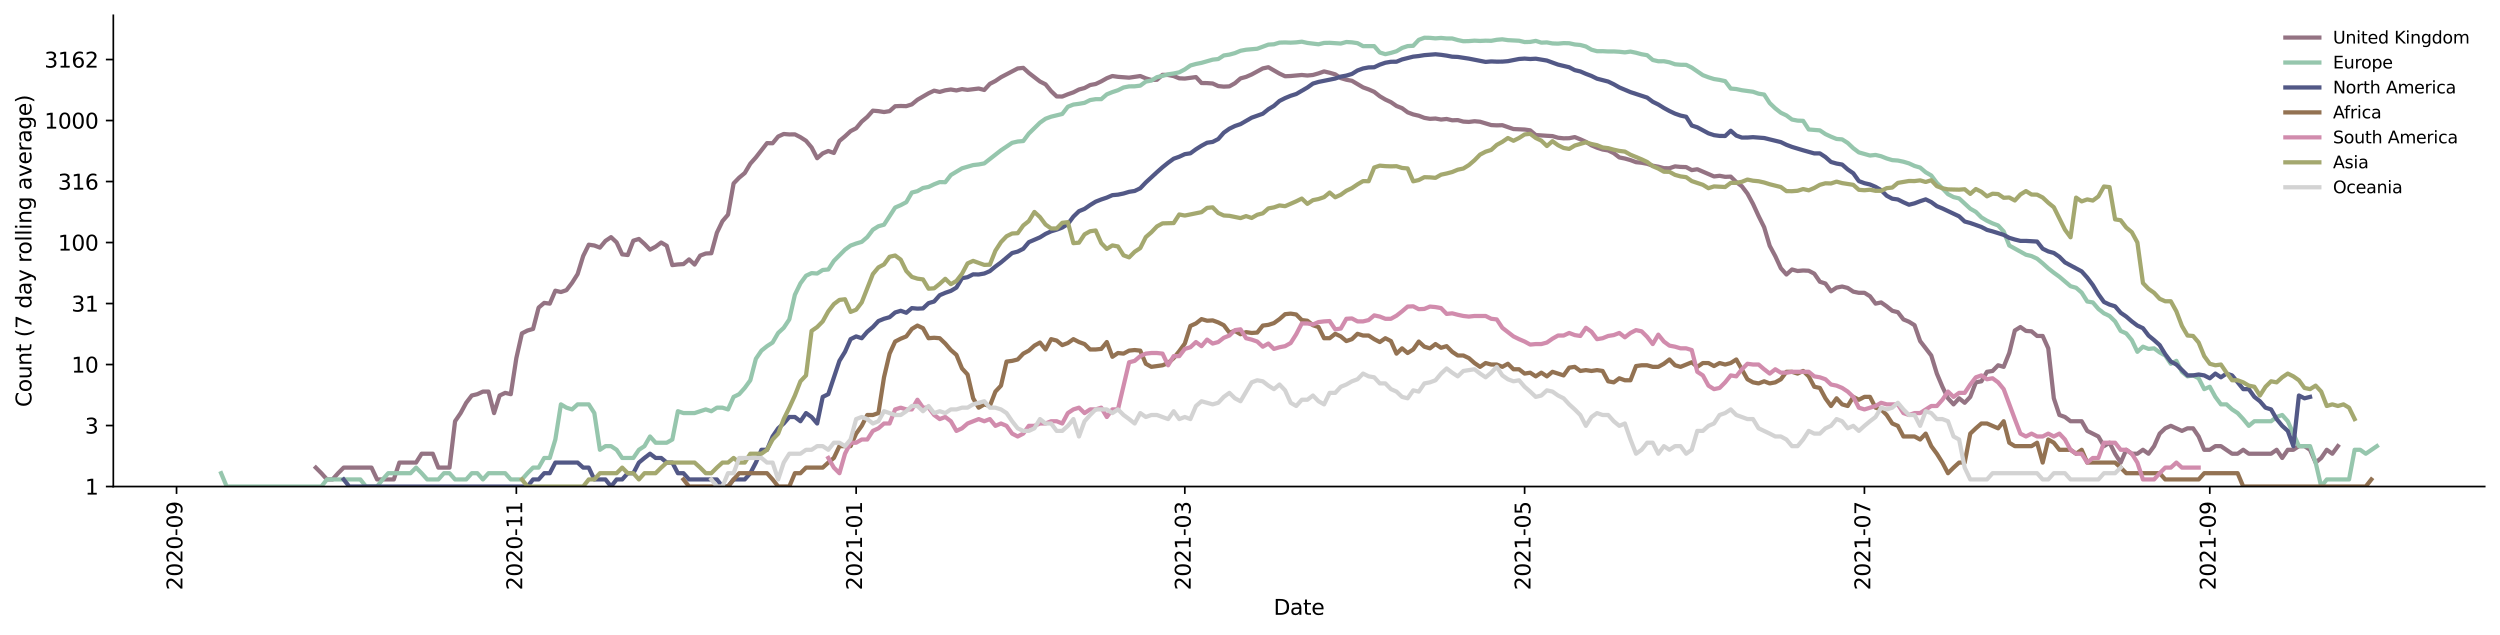 <?xml version="1.0" encoding="utf-8" standalone="no"?>
<!DOCTYPE svg PUBLIC "-//W3C//DTD SVG 1.1//EN"
  "http://www.w3.org/Graphics/SVG/1.1/DTD/svg11.dtd">
<svg height="298.621pt" version="1.1" viewBox="0 0 1176.528 298.621" width="1176.528pt" xmlns="http://www.w3.org/2000/svg" xmlns:xlink="http://www.w3.org/1999/xlink">
 <defs>
  <style type="text/css">*{stroke-linecap:butt;stroke-linejoin:round;}</style>
 </defs>
 <g id="figure_1">
  <g id="patch_1">
   <path d="M 0 298.621 
L 1176.528 298.621 
L 1176.528 0 
L 0 0 
z
" style="fill:#ffffff;"/>
  </g>
  <g id="axes_1">
   <g id="patch_2">
    <path d="M 53.328 228.96 
L 1169.328 228.96 
L 1169.328 7.2 
L 53.328 7.2 
z
" style="fill:#ffffff;"/>
   </g>
   <g id="matplotlib.axis_1">
    <g id="xtick_1">
     <g id="line2d_1">
      <defs>
       <path d="M 0 0 
L 0 3.5 
" id="m72b7240405" style="stroke:#000000;stroke-width:0.8;"/>
      </defs>
      <g>
       <use style="stroke:#000000;stroke-width:0.8;" x="83.083" xlink:href="#m72b7240405" y="228.96"/>
      </g>
     </g>
     <g id="text_1">
      <!-- 2020-09 -->
      <g transform="translate(85.842 277.743)rotate(-90)scale(0.1 -0.1)">
       <defs>
        <path d="M 1228 531 
L 3431 531 
L 3431 0 
L 469 0 
L 469 531 
Q 828 903 1448 1529 
Q 2069 2156 2228 2338 
Q 2531 2678 2651 2914 
Q 2772 3150 2772 3378 
Q 2772 3750 2511 3984 
Q 2250 4219 1831 4219 
Q 1534 4219 1204 4116 
Q 875 4013 500 3803 
L 500 4441 
Q 881 4594 1212 4672 
Q 1544 4750 1819 4750 
Q 2544 4750 2975 4387 
Q 3406 4025 3406 3419 
Q 3406 3131 3298 2873 
Q 3191 2616 2906 2266 
Q 2828 2175 2409 1742 
Q 1991 1309 1228 531 
z
" id="DejaVuSans-32" transform="scale(0.016)"/>
        <path d="M 2034 4250 
Q 1547 4250 1301 3770 
Q 1056 3291 1056 2328 
Q 1056 1369 1301 889 
Q 1547 409 2034 409 
Q 2525 409 2770 889 
Q 3016 1369 3016 2328 
Q 3016 3291 2770 3770 
Q 2525 4250 2034 4250 
z
M 2034 4750 
Q 2819 4750 3233 4129 
Q 3647 3509 3647 2328 
Q 3647 1150 3233 529 
Q 2819 -91 2034 -91 
Q 1250 -91 836 529 
Q 422 1150 422 2328 
Q 422 3509 836 4129 
Q 1250 4750 2034 4750 
z
" id="DejaVuSans-30" transform="scale(0.016)"/>
        <path d="M 313 2009 
L 1997 2009 
L 1997 1497 
L 313 1497 
L 313 2009 
z
" id="DejaVuSans-2d" transform="scale(0.016)"/>
        <path d="M 703 97 
L 703 672 
Q 941 559 1184 500 
Q 1428 441 1663 441 
Q 2288 441 2617 861 
Q 2947 1281 2994 2138 
Q 2813 1869 2534 1725 
Q 2256 1581 1919 1581 
Q 1219 1581 811 2004 
Q 403 2428 403 3163 
Q 403 3881 828 4315 
Q 1253 4750 1959 4750 
Q 2769 4750 3195 4129 
Q 3622 3509 3622 2328 
Q 3622 1225 3098 567 
Q 2575 -91 1691 -91 
Q 1453 -91 1209 -44 
Q 966 3 703 97 
z
M 1959 2075 
Q 2384 2075 2632 2365 
Q 2881 2656 2881 3163 
Q 2881 3666 2632 3958 
Q 2384 4250 1959 4250 
Q 1534 4250 1286 3958 
Q 1038 3666 1038 3163 
Q 1038 2656 1286 2365 
Q 1534 2075 1959 2075 
z
" id="DejaVuSans-39" transform="scale(0.016)"/>
       </defs>
       <use xlink:href="#DejaVuSans-32"/>
       <use x="63.623" xlink:href="#DejaVuSans-30"/>
       <use x="127.246" xlink:href="#DejaVuSans-32"/>
       <use x="190.869" xlink:href="#DejaVuSans-30"/>
       <use x="254.492" xlink:href="#DejaVuSans-2d"/>
       <use x="290.576" xlink:href="#DejaVuSans-30"/>
       <use x="354.199" xlink:href="#DejaVuSans-39"/>
      </g>
     </g>
    </g>
    <g id="xtick_2">
     <g id="line2d_2">
      <g>
       <use style="stroke:#000000;stroke-width:0.8;" x="242.998" xlink:href="#m72b7240405" y="228.96"/>
      </g>
     </g>
     <g id="text_2">
      <!-- 2020-11 -->
      <g transform="translate(245.758 277.743)rotate(-90)scale(0.1 -0.1)">
       <defs>
        <path d="M 794 531 
L 1825 531 
L 1825 4091 
L 703 3866 
L 703 4441 
L 1819 4666 
L 2450 4666 
L 2450 531 
L 3481 531 
L 3481 0 
L 794 0 
L 794 531 
z
" id="DejaVuSans-31" transform="scale(0.016)"/>
       </defs>
       <use xlink:href="#DejaVuSans-32"/>
       <use x="63.623" xlink:href="#DejaVuSans-30"/>
       <use x="127.246" xlink:href="#DejaVuSans-32"/>
       <use x="190.869" xlink:href="#DejaVuSans-30"/>
       <use x="254.492" xlink:href="#DejaVuSans-2d"/>
       <use x="290.576" xlink:href="#DejaVuSans-31"/>
       <use x="354.199" xlink:href="#DejaVuSans-31"/>
      </g>
     </g>
    </g>
    <g id="xtick_3">
     <g id="line2d_3">
      <g>
       <use style="stroke:#000000;stroke-width:0.8;" x="402.914" xlink:href="#m72b7240405" y="228.96"/>
      </g>
     </g>
     <g id="text_3">
      <!-- 2021-01 -->
      <g transform="translate(405.673 277.743)rotate(-90)scale(0.1 -0.1)">
       <use xlink:href="#DejaVuSans-32"/>
       <use x="63.623" xlink:href="#DejaVuSans-30"/>
       <use x="127.246" xlink:href="#DejaVuSans-32"/>
       <use x="190.869" xlink:href="#DejaVuSans-31"/>
       <use x="254.492" xlink:href="#DejaVuSans-2d"/>
       <use x="290.576" xlink:href="#DejaVuSans-30"/>
       <use x="354.199" xlink:href="#DejaVuSans-31"/>
      </g>
     </g>
    </g>
    <g id="xtick_4">
     <g id="line2d_4">
      <g>
       <use style="stroke:#000000;stroke-width:0.8;" x="557.586" xlink:href="#m72b7240405" y="228.96"/>
      </g>
     </g>
     <g id="text_4">
      <!-- 2021-03 -->
      <g transform="translate(560.345 277.743)rotate(-90)scale(0.1 -0.1)">
       <defs>
        <path d="M 2597 2516 
Q 3050 2419 3304 2112 
Q 3559 1806 3559 1356 
Q 3559 666 3084 287 
Q 2609 -91 1734 -91 
Q 1441 -91 1130 -33 
Q 819 25 488 141 
L 488 750 
Q 750 597 1062 519 
Q 1375 441 1716 441 
Q 2309 441 2620 675 
Q 2931 909 2931 1356 
Q 2931 1769 2642 2001 
Q 2353 2234 1838 2234 
L 1294 2234 
L 1294 2753 
L 1863 2753 
Q 2328 2753 2575 2939 
Q 2822 3125 2822 3475 
Q 2822 3834 2567 4026 
Q 2313 4219 1838 4219 
Q 1578 4219 1281 4162 
Q 984 4106 628 3988 
L 628 4550 
Q 988 4650 1302 4700 
Q 1616 4750 1894 4750 
Q 2613 4750 3031 4423 
Q 3450 4097 3450 3541 
Q 3450 3153 3228 2886 
Q 3006 2619 2597 2516 
z
" id="DejaVuSans-33" transform="scale(0.016)"/>
       </defs>
       <use xlink:href="#DejaVuSans-32"/>
       <use x="63.623" xlink:href="#DejaVuSans-30"/>
       <use x="127.246" xlink:href="#DejaVuSans-32"/>
       <use x="190.869" xlink:href="#DejaVuSans-31"/>
       <use x="254.492" xlink:href="#DejaVuSans-2d"/>
       <use x="290.576" xlink:href="#DejaVuSans-30"/>
       <use x="354.199" xlink:href="#DejaVuSans-33"/>
      </g>
     </g>
    </g>
    <g id="xtick_5">
     <g id="line2d_5">
      <g>
       <use style="stroke:#000000;stroke-width:0.8;" x="717.501" xlink:href="#m72b7240405" y="228.96"/>
      </g>
     </g>
     <g id="text_5">
      <!-- 2021-05 -->
      <g transform="translate(720.261 277.743)rotate(-90)scale(0.1 -0.1)">
       <defs>
        <path d="M 691 4666 
L 3169 4666 
L 3169 4134 
L 1269 4134 
L 1269 2991 
Q 1406 3038 1543 3061 
Q 1681 3084 1819 3084 
Q 2600 3084 3056 2656 
Q 3513 2228 3513 1497 
Q 3513 744 3044 326 
Q 2575 -91 1722 -91 
Q 1428 -91 1123 -41 
Q 819 9 494 109 
L 494 744 
Q 775 591 1075 516 
Q 1375 441 1709 441 
Q 2250 441 2565 725 
Q 2881 1009 2881 1497 
Q 2881 1984 2565 2268 
Q 2250 2553 1709 2553 
Q 1456 2553 1204 2497 
Q 953 2441 691 2322 
L 691 4666 
z
" id="DejaVuSans-35" transform="scale(0.016)"/>
       </defs>
       <use xlink:href="#DejaVuSans-32"/>
       <use x="63.623" xlink:href="#DejaVuSans-30"/>
       <use x="127.246" xlink:href="#DejaVuSans-32"/>
       <use x="190.869" xlink:href="#DejaVuSans-31"/>
       <use x="254.492" xlink:href="#DejaVuSans-2d"/>
       <use x="290.576" xlink:href="#DejaVuSans-30"/>
       <use x="354.199" xlink:href="#DejaVuSans-35"/>
      </g>
     </g>
    </g>
    <g id="xtick_6">
     <g id="line2d_6">
      <g>
       <use style="stroke:#000000;stroke-width:0.8;" x="877.417" xlink:href="#m72b7240405" y="228.96"/>
      </g>
     </g>
     <g id="text_6">
      <!-- 2021-07 -->
      <g transform="translate(880.176 277.743)rotate(-90)scale(0.1 -0.1)">
       <defs>
        <path d="M 525 4666 
L 3525 4666 
L 3525 4397 
L 1831 0 
L 1172 0 
L 2766 4134 
L 525 4134 
L 525 4666 
z
" id="DejaVuSans-37" transform="scale(0.016)"/>
       </defs>
       <use xlink:href="#DejaVuSans-32"/>
       <use x="63.623" xlink:href="#DejaVuSans-30"/>
       <use x="127.246" xlink:href="#DejaVuSans-32"/>
       <use x="190.869" xlink:href="#DejaVuSans-31"/>
       <use x="254.492" xlink:href="#DejaVuSans-2d"/>
       <use x="290.576" xlink:href="#DejaVuSans-30"/>
       <use x="354.199" xlink:href="#DejaVuSans-37"/>
      </g>
     </g>
    </g>
    <g id="xtick_7">
     <g id="line2d_7">
      <g>
       <use style="stroke:#000000;stroke-width:0.8;" x="1039.954" xlink:href="#m72b7240405" y="228.96"/>
      </g>
     </g>
     <g id="text_7">
      <!-- 2021-09 -->
      <g transform="translate(1042.713 277.743)rotate(-90)scale(0.1 -0.1)">
       <use xlink:href="#DejaVuSans-32"/>
       <use x="63.623" xlink:href="#DejaVuSans-30"/>
       <use x="127.246" xlink:href="#DejaVuSans-32"/>
       <use x="190.869" xlink:href="#DejaVuSans-31"/>
       <use x="254.492" xlink:href="#DejaVuSans-2d"/>
       <use x="290.576" xlink:href="#DejaVuSans-30"/>
       <use x="354.199" xlink:href="#DejaVuSans-39"/>
      </g>
     </g>
    </g>
    <g id="text_8">
     <!-- Date -->
     <g transform="translate(599.377 289.341)scale(0.1 -0.1)">
      <defs>
       <path d="M 1259 4147 
L 1259 519 
L 2022 519 
Q 2988 519 3436 956 
Q 3884 1394 3884 2338 
Q 3884 3275 3436 3711 
Q 2988 4147 2022 4147 
L 1259 4147 
z
M 628 4666 
L 1925 4666 
Q 3281 4666 3915 4102 
Q 4550 3538 4550 2338 
Q 4550 1131 3912 565 
Q 3275 0 1925 0 
L 628 0 
L 628 4666 
z
" id="DejaVuSans-44" transform="scale(0.016)"/>
       <path d="M 2194 1759 
Q 1497 1759 1228 1600 
Q 959 1441 959 1056 
Q 959 750 1161 570 
Q 1363 391 1709 391 
Q 2188 391 2477 730 
Q 2766 1069 2766 1631 
L 2766 1759 
L 2194 1759 
z
M 3341 1997 
L 3341 0 
L 2766 0 
L 2766 531 
Q 2569 213 2275 61 
Q 1981 -91 1556 -91 
Q 1019 -91 701 211 
Q 384 513 384 1019 
Q 384 1609 779 1909 
Q 1175 2209 1959 2209 
L 2766 2209 
L 2766 2266 
Q 2766 2663 2505 2880 
Q 2244 3097 1772 3097 
Q 1472 3097 1187 3025 
Q 903 2953 641 2809 
L 641 3341 
Q 956 3463 1253 3523 
Q 1550 3584 1831 3584 
Q 2591 3584 2966 3190 
Q 3341 2797 3341 1997 
z
" id="DejaVuSans-61" transform="scale(0.016)"/>
       <path d="M 1172 4494 
L 1172 3500 
L 2356 3500 
L 2356 3053 
L 1172 3053 
L 1172 1153 
Q 1172 725 1289 603 
Q 1406 481 1766 481 
L 2356 481 
L 2356 0 
L 1766 0 
Q 1100 0 847 248 
Q 594 497 594 1153 
L 594 3053 
L 172 3053 
L 172 3500 
L 594 3500 
L 594 4494 
L 1172 4494 
z
" id="DejaVuSans-74" transform="scale(0.016)"/>
       <path d="M 3597 1894 
L 3597 1613 
L 953 1613 
Q 991 1019 1311 708 
Q 1631 397 2203 397 
Q 2534 397 2845 478 
Q 3156 559 3463 722 
L 3463 178 
Q 3153 47 2828 -22 
Q 2503 -91 2169 -91 
Q 1331 -91 842 396 
Q 353 884 353 1716 
Q 353 2575 817 3079 
Q 1281 3584 2069 3584 
Q 2775 3584 3186 3129 
Q 3597 2675 3597 1894 
z
M 3022 2063 
Q 3016 2534 2758 2815 
Q 2500 3097 2075 3097 
Q 1594 3097 1305 2825 
Q 1016 2553 972 2059 
L 3022 2063 
z
" id="DejaVuSans-65" transform="scale(0.016)"/>
      </defs>
      <use xlink:href="#DejaVuSans-44"/>
      <use x="77.002" xlink:href="#DejaVuSans-61"/>
      <use x="138.281" xlink:href="#DejaVuSans-74"/>
      <use x="177.49" xlink:href="#DejaVuSans-65"/>
     </g>
    </g>
   </g>
   <g id="matplotlib.axis_2">
    <g id="ytick_1">
     <g id="line2d_8">
      <defs>
       <path d="M 0 0 
L -3.5 0 
" id="mb406ab5532" style="stroke:#000000;stroke-width:0.8;"/>
      </defs>
      <g>
       <use style="stroke:#000000;stroke-width:0.8;" x="53.328" xlink:href="#mb406ab5532" y="228.96"/>
      </g>
     </g>
     <g id="text_9">
      <!-- 1 -->
      <g transform="translate(39.966 232.759)scale(0.1 -0.1)">
       <use xlink:href="#DejaVuSans-31"/>
      </g>
     </g>
    </g>
    <g id="ytick_2">
     <g id="line2d_9">
      <g>
       <use style="stroke:#000000;stroke-width:0.8;" x="53.328" xlink:href="#mb406ab5532" y="200.255"/>
      </g>
     </g>
     <g id="text_10">
      <!-- 3 -->
      <g transform="translate(39.966 204.054)scale(0.1 -0.1)">
       <use xlink:href="#DejaVuSans-33"/>
      </g>
     </g>
    </g>
    <g id="ytick_3">
     <g id="line2d_10">
      <g>
       <use style="stroke:#000000;stroke-width:0.8;" x="53.328" xlink:href="#mb406ab5532" y="171.55"/>
      </g>
     </g>
     <g id="text_11">
      <!-- 10 -->
      <g transform="translate(33.603 175.349)scale(0.1 -0.1)">
       <use xlink:href="#DejaVuSans-31"/>
       <use x="63.623" xlink:href="#DejaVuSans-30"/>
      </g>
     </g>
    </g>
    <g id="ytick_4">
     <g id="line2d_11">
      <g>
       <use style="stroke:#000000;stroke-width:0.8;" x="53.328" xlink:href="#mb406ab5532" y="142.844"/>
      </g>
     </g>
     <g id="text_12">
      <!-- 31 -->
      <g transform="translate(33.603 146.644)scale(0.1 -0.1)">
       <use xlink:href="#DejaVuSans-33"/>
       <use x="63.623" xlink:href="#DejaVuSans-31"/>
      </g>
     </g>
    </g>
    <g id="ytick_5">
     <g id="line2d_12">
      <g>
       <use style="stroke:#000000;stroke-width:0.8;" x="53.328" xlink:href="#mb406ab5532" y="114.139"/>
      </g>
     </g>
     <g id="text_13">
      <!-- 100 -->
      <g transform="translate(27.241 117.938)scale(0.1 -0.1)">
       <use xlink:href="#DejaVuSans-31"/>
       <use x="63.623" xlink:href="#DejaVuSans-30"/>
       <use x="127.246" xlink:href="#DejaVuSans-30"/>
      </g>
     </g>
    </g>
    <g id="ytick_6">
     <g id="line2d_13">
      <g>
       <use style="stroke:#000000;stroke-width:0.8;" x="53.328" xlink:href="#mb406ab5532" y="85.434"/>
      </g>
     </g>
     <g id="text_14">
      <!-- 316 -->
      <g transform="translate(27.241 89.233)scale(0.1 -0.1)">
       <defs>
        <path d="M 2113 2584 
Q 1688 2584 1439 2293 
Q 1191 2003 1191 1497 
Q 1191 994 1439 701 
Q 1688 409 2113 409 
Q 2538 409 2786 701 
Q 3034 994 3034 1497 
Q 3034 2003 2786 2293 
Q 2538 2584 2113 2584 
z
M 3366 4563 
L 3366 3988 
Q 3128 4100 2886 4159 
Q 2644 4219 2406 4219 
Q 1781 4219 1451 3797 
Q 1122 3375 1075 2522 
Q 1259 2794 1537 2939 
Q 1816 3084 2150 3084 
Q 2853 3084 3261 2657 
Q 3669 2231 3669 1497 
Q 3669 778 3244 343 
Q 2819 -91 2113 -91 
Q 1303 -91 875 529 
Q 447 1150 447 2328 
Q 447 3434 972 4092 
Q 1497 4750 2381 4750 
Q 2619 4750 2861 4703 
Q 3103 4656 3366 4563 
z
" id="DejaVuSans-36" transform="scale(0.016)"/>
       </defs>
       <use xlink:href="#DejaVuSans-33"/>
       <use x="63.623" xlink:href="#DejaVuSans-31"/>
       <use x="127.246" xlink:href="#DejaVuSans-36"/>
      </g>
     </g>
    </g>
    <g id="ytick_7">
     <g id="line2d_14">
      <g>
       <use style="stroke:#000000;stroke-width:0.8;" x="53.328" xlink:href="#mb406ab5532" y="56.729"/>
      </g>
     </g>
     <g id="text_15">
      <!-- 1000 -->
      <g transform="translate(20.878 60.528)scale(0.1 -0.1)">
       <use xlink:href="#DejaVuSans-31"/>
       <use x="63.623" xlink:href="#DejaVuSans-30"/>
       <use x="127.246" xlink:href="#DejaVuSans-30"/>
       <use x="190.869" xlink:href="#DejaVuSans-30"/>
      </g>
     </g>
    </g>
    <g id="ytick_8">
     <g id="line2d_15">
      <g>
       <use style="stroke:#000000;stroke-width:0.8;" x="53.328" xlink:href="#mb406ab5532" y="28.024"/>
      </g>
     </g>
     <g id="text_16">
      <!-- 3162 -->
      <g transform="translate(20.878 31.823)scale(0.1 -0.1)">
       <use xlink:href="#DejaVuSans-33"/>
       <use x="63.623" xlink:href="#DejaVuSans-31"/>
       <use x="127.246" xlink:href="#DejaVuSans-36"/>
       <use x="190.869" xlink:href="#DejaVuSans-32"/>
      </g>
     </g>
    </g>
    <g id="text_17">
     <!-- Count (7 day rolling average) -->
     <g transform="translate(14.798 191.548)rotate(-90)scale(0.1 -0.1)">
      <defs>
       <path d="M 4122 4306 
L 4122 3641 
Q 3803 3938 3442 4084 
Q 3081 4231 2675 4231 
Q 1875 4231 1450 3742 
Q 1025 3253 1025 2328 
Q 1025 1406 1450 917 
Q 1875 428 2675 428 
Q 3081 428 3442 575 
Q 3803 722 4122 1019 
L 4122 359 
Q 3791 134 3420 21 
Q 3050 -91 2638 -91 
Q 1578 -91 968 557 
Q 359 1206 359 2328 
Q 359 3453 968 4101 
Q 1578 4750 2638 4750 
Q 3056 4750 3426 4639 
Q 3797 4528 4122 4306 
z
" id="DejaVuSans-43" transform="scale(0.016)"/>
       <path d="M 1959 3097 
Q 1497 3097 1228 2736 
Q 959 2375 959 1747 
Q 959 1119 1226 758 
Q 1494 397 1959 397 
Q 2419 397 2687 759 
Q 2956 1122 2956 1747 
Q 2956 2369 2687 2733 
Q 2419 3097 1959 3097 
z
M 1959 3584 
Q 2709 3584 3137 3096 
Q 3566 2609 3566 1747 
Q 3566 888 3137 398 
Q 2709 -91 1959 -91 
Q 1206 -91 779 398 
Q 353 888 353 1747 
Q 353 2609 779 3096 
Q 1206 3584 1959 3584 
z
" id="DejaVuSans-6f" transform="scale(0.016)"/>
       <path d="M 544 1381 
L 544 3500 
L 1119 3500 
L 1119 1403 
Q 1119 906 1312 657 
Q 1506 409 1894 409 
Q 2359 409 2629 706 
Q 2900 1003 2900 1516 
L 2900 3500 
L 3475 3500 
L 3475 0 
L 2900 0 
L 2900 538 
Q 2691 219 2414 64 
Q 2138 -91 1772 -91 
Q 1169 -91 856 284 
Q 544 659 544 1381 
z
M 1991 3584 
L 1991 3584 
z
" id="DejaVuSans-75" transform="scale(0.016)"/>
       <path d="M 3513 2113 
L 3513 0 
L 2938 0 
L 2938 2094 
Q 2938 2591 2744 2837 
Q 2550 3084 2163 3084 
Q 1697 3084 1428 2787 
Q 1159 2491 1159 1978 
L 1159 0 
L 581 0 
L 581 3500 
L 1159 3500 
L 1159 2956 
Q 1366 3272 1645 3428 
Q 1925 3584 2291 3584 
Q 2894 3584 3203 3211 
Q 3513 2838 3513 2113 
z
" id="DejaVuSans-6e" transform="scale(0.016)"/>
       <path id="DejaVuSans-20" transform="scale(0.016)"/>
       <path d="M 1984 4856 
Q 1566 4138 1362 3434 
Q 1159 2731 1159 2009 
Q 1159 1288 1364 580 
Q 1569 -128 1984 -844 
L 1484 -844 
Q 1016 -109 783 600 
Q 550 1309 550 2009 
Q 550 2706 781 3412 
Q 1013 4119 1484 4856 
L 1984 4856 
z
" id="DejaVuSans-28" transform="scale(0.016)"/>
       <path d="M 2906 2969 
L 2906 4863 
L 3481 4863 
L 3481 0 
L 2906 0 
L 2906 525 
Q 2725 213 2448 61 
Q 2172 -91 1784 -91 
Q 1150 -91 751 415 
Q 353 922 353 1747 
Q 353 2572 751 3078 
Q 1150 3584 1784 3584 
Q 2172 3584 2448 3432 
Q 2725 3281 2906 2969 
z
M 947 1747 
Q 947 1113 1208 752 
Q 1469 391 1925 391 
Q 2381 391 2643 752 
Q 2906 1113 2906 1747 
Q 2906 2381 2643 2742 
Q 2381 3103 1925 3103 
Q 1469 3103 1208 2742 
Q 947 2381 947 1747 
z
" id="DejaVuSans-64" transform="scale(0.016)"/>
       <path d="M 2059 -325 
Q 1816 -950 1584 -1140 
Q 1353 -1331 966 -1331 
L 506 -1331 
L 506 -850 
L 844 -850 
Q 1081 -850 1212 -737 
Q 1344 -625 1503 -206 
L 1606 56 
L 191 3500 
L 800 3500 
L 1894 763 
L 2988 3500 
L 3597 3500 
L 2059 -325 
z
" id="DejaVuSans-79" transform="scale(0.016)"/>
       <path d="M 2631 2963 
Q 2534 3019 2420 3045 
Q 2306 3072 2169 3072 
Q 1681 3072 1420 2755 
Q 1159 2438 1159 1844 
L 1159 0 
L 581 0 
L 581 3500 
L 1159 3500 
L 1159 2956 
Q 1341 3275 1631 3429 
Q 1922 3584 2338 3584 
Q 2397 3584 2469 3576 
Q 2541 3569 2628 3553 
L 2631 2963 
z
" id="DejaVuSans-72" transform="scale(0.016)"/>
       <path d="M 603 4863 
L 1178 4863 
L 1178 0 
L 603 0 
L 603 4863 
z
" id="DejaVuSans-6c" transform="scale(0.016)"/>
       <path d="M 603 3500 
L 1178 3500 
L 1178 0 
L 603 0 
L 603 3500 
z
M 603 4863 
L 1178 4863 
L 1178 4134 
L 603 4134 
L 603 4863 
z
" id="DejaVuSans-69" transform="scale(0.016)"/>
       <path d="M 2906 1791 
Q 2906 2416 2648 2759 
Q 2391 3103 1925 3103 
Q 1463 3103 1205 2759 
Q 947 2416 947 1791 
Q 947 1169 1205 825 
Q 1463 481 1925 481 
Q 2391 481 2648 825 
Q 2906 1169 2906 1791 
z
M 3481 434 
Q 3481 -459 3084 -895 
Q 2688 -1331 1869 -1331 
Q 1566 -1331 1297 -1286 
Q 1028 -1241 775 -1147 
L 775 -588 
Q 1028 -725 1275 -790 
Q 1522 -856 1778 -856 
Q 2344 -856 2625 -561 
Q 2906 -266 2906 331 
L 2906 616 
Q 2728 306 2450 153 
Q 2172 0 1784 0 
Q 1141 0 747 490 
Q 353 981 353 1791 
Q 353 2603 747 3093 
Q 1141 3584 1784 3584 
Q 2172 3584 2450 3431 
Q 2728 3278 2906 2969 
L 2906 3500 
L 3481 3500 
L 3481 434 
z
" id="DejaVuSans-67" transform="scale(0.016)"/>
       <path d="M 191 3500 
L 800 3500 
L 1894 563 
L 2988 3500 
L 3597 3500 
L 2284 0 
L 1503 0 
L 191 3500 
z
" id="DejaVuSans-76" transform="scale(0.016)"/>
       <path d="M 513 4856 
L 1013 4856 
Q 1481 4119 1714 3412 
Q 1947 2706 1947 2009 
Q 1947 1309 1714 600 
Q 1481 -109 1013 -844 
L 513 -844 
Q 928 -128 1133 580 
Q 1338 1288 1338 2009 
Q 1338 2731 1133 3434 
Q 928 4138 513 4856 
z
" id="DejaVuSans-29" transform="scale(0.016)"/>
      </defs>
      <use xlink:href="#DejaVuSans-43"/>
      <use x="69.824" xlink:href="#DejaVuSans-6f"/>
      <use x="131.006" xlink:href="#DejaVuSans-75"/>
      <use x="194.385" xlink:href="#DejaVuSans-6e"/>
      <use x="257.764" xlink:href="#DejaVuSans-74"/>
      <use x="296.973" xlink:href="#DejaVuSans-20"/>
      <use x="328.76" xlink:href="#DejaVuSans-28"/>
      <use x="367.773" xlink:href="#DejaVuSans-37"/>
      <use x="431.396" xlink:href="#DejaVuSans-20"/>
      <use x="463.184" xlink:href="#DejaVuSans-64"/>
      <use x="526.66" xlink:href="#DejaVuSans-61"/>
      <use x="587.939" xlink:href="#DejaVuSans-79"/>
      <use x="647.119" xlink:href="#DejaVuSans-20"/>
      <use x="678.906" xlink:href="#DejaVuSans-72"/>
      <use x="717.77" xlink:href="#DejaVuSans-6f"/>
      <use x="778.951" xlink:href="#DejaVuSans-6c"/>
      <use x="806.734" xlink:href="#DejaVuSans-6c"/>
      <use x="834.518" xlink:href="#DejaVuSans-69"/>
      <use x="862.301" xlink:href="#DejaVuSans-6e"/>
      <use x="925.68" xlink:href="#DejaVuSans-67"/>
      <use x="989.156" xlink:href="#DejaVuSans-20"/>
      <use x="1020.943" xlink:href="#DejaVuSans-61"/>
      <use x="1082.223" xlink:href="#DejaVuSans-76"/>
      <use x="1141.402" xlink:href="#DejaVuSans-65"/>
      <use x="1202.926" xlink:href="#DejaVuSans-72"/>
      <use x="1244.039" xlink:href="#DejaVuSans-61"/>
      <use x="1305.318" xlink:href="#DejaVuSans-67"/>
      <use x="1368.795" xlink:href="#DejaVuSans-65"/>
      <use x="1430.318" xlink:href="#DejaVuSans-29"/>
     </g>
    </g>
   </g>
   <g id="line2d_16">
    <path clip-path="url(#p4f3232af75)" d="M 148.622 220.067 
L 151.244 222.694 
L 153.865 225.631 
L 156.487 225.631 
L 159.108 222.694 
L 161.73 220.067 
L 174.838 220.067 
L 177.459 225.631 
L 185.324 225.631 
L 187.945 217.691 
L 195.81 217.691 
L 198.432 213.525 
L 203.675 213.525 
L 206.296 220.067 
L 211.54 220.067 
L 214.161 198.239 
L 216.783 194.396 
L 219.404 189.555 
L 222.026 186.134 
L 224.647 185.503 
L 227.269 184.286 
L 229.89 184.286 
L 232.512 194.396 
L 235.134 186.134 
L 237.755 184.887 
L 240.377 185.503 
L 242.998 168.534 
L 245.62 156.894 
L 248.241 155.546 
L 250.863 154.807 
L 253.485 144.759 
L 256.106 142.549 
L 258.728 142.885 
L 261.349 136.808 
L 263.971 137.434 
L 266.592 136.544 
L 269.214 133.116 
L 271.836 128.98 
L 274.457 120.472 
L 277.079 115.157 
L 279.7 115.531 
L 282.322 116.53 
L 284.943 113.368 
L 287.565 111.602 
L 290.186 114.068 
L 292.808 119.703 
L 295.43 120.017 
L 298.051 113.264 
L 300.673 112.452 
L 303.294 114.789 
L 305.916 117.489 
L 308.537 116.102 
L 311.159 114.139 
L 313.781 115.682 
L 316.402 124.771 
L 319.024 124.445 
L 321.645 124.284 
L 324.267 122.084 
L 326.888 124.499 
L 329.51 120.289 
L 332.132 119.305 
L 334.753 119.174 
L 337.375 109.534 
L 339.996 104.077 
L 342.618 101.014 
L 345.239 86.324 
L 347.861 83.606 
L 350.482 81.442 
L 353.104 77.029 
L 355.726 74.075 
L 360.969 67.355 
L 363.59 67.42 
L 366.212 64.246 
L 368.833 63.052 
L 371.455 63.273 
L 374.077 63.232 
L 376.698 64.571 
L 379.32 66.256 
L 381.941 69.388 
L 384.563 74.45 
L 387.184 72.172 
L 389.806 71.065 
L 392.427 71.98 
L 395.049 66.334 
L 397.671 64.15 
L 400.292 61.716 
L 402.914 60.357 
L 405.535 57.236 
L 408.157 55.009 
L 410.778 52.079 
L 413.4 52.302 
L 416.022 52.723 
L 418.643 52.308 
L 421.265 49.994 
L 423.886 49.877 
L 426.508 49.953 
L 429.129 49.117 
L 431.751 46.949 
L 436.994 43.9 
L 439.616 42.668 
L 442.237 43.265 
L 444.859 42.501 
L 447.48 42.123 
L 450.102 42.567 
L 452.723 41.937 
L 455.345 42.304 
L 460.588 41.663 
L 463.21 42.34 
L 465.831 39.461 
L 468.453 38.105 
L 471.074 36.336 
L 478.939 32.22 
L 481.561 31.939 
L 484.182 34.314 
L 489.425 38.366 
L 492.047 39.686 
L 494.669 42.894 
L 497.29 45.38 
L 499.912 45.432 
L 502.533 44.373 
L 505.155 43.459 
L 507.776 42.123 
L 510.398 41.416 
L 513.019 40.021 
L 515.641 39.527 
L 518.263 38.29 
L 520.884 36.814 
L 523.506 35.777 
L 526.127 36.159 
L 531.37 36.553 
L 536.614 35.783 
L 539.235 36.872 
L 541.857 37.642 
L 544.478 37.523 
L 547.1 35.214 
L 549.721 35.282 
L 552.343 35.808 
L 554.964 36.858 
L 557.586 36.975 
L 562.829 36.271 
L 565.451 39.072 
L 568.072 39.111 
L 570.694 39.292 
L 573.315 40.503 
L 575.937 40.772 
L 578.559 40.641 
L 581.18 39.165 
L 583.802 36.899 
L 586.423 36.18 
L 589.045 35.044 
L 594.288 32.201 
L 596.91 31.64 
L 602.153 34.645 
L 604.774 35.882 
L 607.396 35.775 
L 612.639 35.287 
L 615.26 35.544 
L 617.882 35.284 
L 620.504 34.533 
L 623.125 33.612 
L 625.747 34.233 
L 628.368 34.986 
L 630.99 36.752 
L 633.611 37.52 
L 636.233 38.031 
L 641.476 41.124 
L 644.098 42.072 
L 646.719 43.234 
L 649.341 45.299 
L 651.962 46.848 
L 654.584 48.069 
L 657.206 49.874 
L 659.827 50.916 
L 662.449 52.86 
L 665.07 53.849 
L 667.692 54.463 
L 670.313 55.462 
L 672.935 55.93 
L 675.556 55.778 
L 678.178 56.26 
L 680.8 55.988 
L 683.421 56.608 
L 686.043 56.516 
L 688.664 57.229 
L 691.286 57.382 
L 693.907 57.052 
L 696.529 57.287 
L 701.772 58.862 
L 704.394 58.998 
L 707.015 58.917 
L 712.258 60.727 
L 717.501 60.958 
L 720.123 61.336 
L 722.745 63.548 
L 727.988 63.906 
L 730.609 64.049 
L 733.231 64.816 
L 735.852 65.098 
L 738.474 65.043 
L 741.096 64.512 
L 743.717 65.561 
L 746.339 66.751 
L 748.96 68.402 
L 751.582 69.507 
L 754.203 70.36 
L 756.825 70.794 
L 759.447 72.059 
L 762.068 74.09 
L 764.69 74.61 
L 767.311 75.35 
L 769.933 76.323 
L 772.554 76.591 
L 775.176 77.085 
L 777.797 77.988 
L 780.419 78.452 
L 783.041 79.151 
L 785.662 79.186 
L 788.284 78.299 
L 790.905 78.554 
L 793.527 78.64 
L 796.148 80.051 
L 798.77 79.655 
L 806.635 83.037 
L 809.256 82.722 
L 811.878 83.222 
L 814.499 83.119 
L 817.121 85.701 
L 819.743 87.667 
L 822.364 91.109 
L 824.986 95.965 
L 827.607 101.653 
L 830.229 106.949 
L 832.85 115.682 
L 835.472 120.564 
L 838.093 126.231 
L 840.715 129.175 
L 843.337 126.816 
L 845.958 127.537 
L 848.58 127.295 
L 851.201 127.416 
L 853.823 128.787 
L 856.444 132.588 
L 859.066 133.423 
L 861.688 137.074 
L 864.309 135.348 
L 866.931 134.853 
L 869.552 135.516 
L 872.174 137.254 
L 874.795 137.8 
L 877.417 137.8 
L 880.038 139.415 
L 882.66 142.885 
L 885.282 142.327 
L 887.903 144.158 
L 890.525 146.263 
L 893.146 146.917 
L 895.768 150.322 
L 898.389 151.41 
L 901.011 153.051 
L 903.633 160.508 
L 908.876 167.302 
L 911.497 175.812 
L 914.119 182.018 
L 916.74 187.446 
L 919.362 190.299 
L 921.984 187.446 
L 924.605 189.555 
L 927.227 186.781 
L 929.848 179.939 
L 932.47 179.445 
L 935.091 174.981 
L 937.713 174.576 
L 940.334 171.908 
L 942.956 172.642 
L 945.578 166.129 
L 948.199 155.546 
L 950.821 153.914 
L 953.442 155.734 
L 956.064 155.924 
L 958.685 158.111 
L 961.307 158.111 
L 963.929 163.936 
L 966.55 187.446 
L 969.172 195.302 
L 971.793 196.243 
L 974.415 198.239 
L 979.658 198.239 
L 982.279 202.785 
L 987.523 205.412 
L 990.144 209.958 
L 992.766 208.348 
L 995.387 213.525 
L 998.009 217.691 
L 1000.63 211.678 
L 1003.252 213.525 
L 1005.874 213.525 
L 1008.495 211.678 
L 1011.117 213.525 
L 1013.738 209.958 
L 1016.36 204.064 
L 1018.981 201.568 
L 1021.603 200.408 
L 1026.846 202.785 
L 1029.468 201.568 
L 1032.089 201.568 
L 1034.711 205.412 
L 1037.332 211.678 
L 1039.954 211.678 
L 1042.575 209.958 
L 1045.197 209.958 
L 1050.44 213.525 
L 1053.062 213.525 
L 1055.683 211.678 
L 1058.305 213.525 
L 1068.791 213.525 
L 1071.413 211.678 
L 1074.034 215.521 
L 1076.656 211.678 
L 1079.277 211.678 
L 1081.899 209.958 
L 1084.521 209.958 
L 1087.142 211.678 
L 1089.764 217.691 
L 1092.385 215.521 
L 1095.007 211.678 
L 1097.628 213.525 
L 1100.25 209.958 
L 1100.25 209.958 
" style="fill:none;stroke:#947383;stroke-linecap:square;stroke-width:2;"/>
   </g>
   <g id="line2d_17">
    <path clip-path="url(#p4f3232af75)" d="M 104.055 222.694 
L 106.677 228.96 
L 151.244 228.96 
L 153.865 225.631 
L 169.595 225.631 
L 172.216 228.96 
L 177.459 228.96 
L 180.081 225.631 
L 182.702 222.694 
L 193.189 222.694 
L 195.81 220.067 
L 198.432 222.694 
L 201.053 225.631 
L 206.296 225.631 
L 208.918 222.694 
L 211.54 222.694 
L 214.161 225.631 
L 219.404 225.631 
L 222.026 222.694 
L 224.647 222.694 
L 227.269 225.631 
L 229.89 222.694 
L 237.755 222.694 
L 240.377 225.631 
L 245.62 225.631 
L 248.241 222.694 
L 250.863 220.067 
L 253.485 220.067 
L 256.106 215.521 
L 258.728 215.521 
L 261.349 206.837 
L 263.971 190.299 
L 266.592 191.858 
L 269.214 192.675 
L 271.836 190.299 
L 277.079 190.299 
L 279.7 194.396 
L 282.322 211.678 
L 284.943 209.958 
L 287.565 209.958 
L 290.186 211.678 
L 292.808 215.521 
L 298.051 215.521 
L 300.673 211.678 
L 303.294 209.958 
L 305.916 205.412 
L 308.537 208.348 
L 313.781 208.348 
L 316.402 206.837 
L 319.024 193.521 
L 321.645 194.396 
L 326.888 194.396 
L 332.132 192.675 
L 334.753 193.521 
L 337.375 191.858 
L 339.996 191.858 
L 342.618 192.675 
L 345.239 186.781 
L 347.861 185.503 
L 350.482 182.566 
L 353.104 178.961 
L 355.726 168.852 
L 358.347 165.008 
L 360.969 162.907 
L 363.59 161.204 
L 366.212 156.697 
L 368.833 154.267 
L 371.455 150.322 
L 374.077 138.737 
L 376.698 133.346 
L 379.32 129.768 
L 381.941 128.532 
L 384.563 128.723 
L 387.184 127.054 
L 389.806 126.816 
L 392.427 122.779 
L 397.671 117.489 
L 400.292 115.569 
L 402.914 114.607 
L 405.535 113.821 
L 408.157 111.569 
L 410.778 108.124 
L 413.4 106.473 
L 416.022 105.75 
L 421.265 97.672 
L 423.886 96.539 
L 426.508 95.153 
L 429.129 90.619 
L 431.751 89.962 
L 434.373 88.468 
L 436.994 87.977 
L 439.616 86.724 
L 442.237 85.69 
L 444.859 85.747 
L 447.48 82.371 
L 452.723 79.221 
L 457.967 77.689 
L 460.588 77.393 
L 463.21 76.893 
L 471.074 70.725 
L 476.318 67.213 
L 478.939 66.603 
L 481.561 66.376 
L 484.182 62.855 
L 489.425 57.717 
L 492.047 55.875 
L 494.669 54.912 
L 499.912 53.631 
L 502.533 50.229 
L 505.155 49.209 
L 507.776 48.859 
L 510.398 48.393 
L 513.019 47.092 
L 515.641 46.669 
L 518.263 46.669 
L 520.884 44.397 
L 523.506 43.336 
L 526.127 42.471 
L 528.749 41.178 
L 531.37 40.653 
L 533.992 40.619 
L 536.614 40.311 
L 539.235 38.392 
L 541.857 37.908 
L 544.478 36.296 
L 547.1 35.725 
L 549.721 34.974 
L 552.343 34.581 
L 554.964 34.026 
L 557.586 32.654 
L 560.208 30.828 
L 562.829 30.103 
L 565.451 29.577 
L 570.694 28.074 
L 573.315 27.778 
L 575.937 26.094 
L 578.559 25.703 
L 581.18 24.984 
L 583.802 23.894 
L 586.423 23.396 
L 591.666 22.938 
L 596.91 20.995 
L 599.531 20.845 
L 602.153 20.051 
L 604.774 19.972 
L 607.396 20.077 
L 610.017 19.937 
L 612.639 19.619 
L 615.26 20.199 
L 620.504 20.847 
L 623.125 20.197 
L 625.747 20.144 
L 630.99 20.493 
L 633.611 19.766 
L 636.233 19.925 
L 638.855 20.312 
L 641.476 21.725 
L 646.719 21.708 
L 649.341 24.707 
L 651.962 25.498 
L 654.584 24.894 
L 657.206 24.118 
L 659.827 22.57 
L 662.449 21.692 
L 665.07 21.558 
L 667.692 18.751 
L 670.313 17.76 
L 672.935 17.809 
L 675.556 18.056 
L 678.178 17.847 
L 680.8 18.109 
L 683.421 18.105 
L 686.043 18.852 
L 688.664 19.406 
L 691.286 19.343 
L 693.907 19.13 
L 696.529 19.27 
L 699.151 19.142 
L 701.772 19.211 
L 704.394 18.724 
L 707.015 18.504 
L 709.637 18.894 
L 714.88 19.168 
L 717.501 19.793 
L 720.123 19.729 
L 722.745 19.236 
L 725.366 20.069 
L 727.988 19.957 
L 730.609 20.442 
L 733.231 20.536 
L 735.852 20.287 
L 738.474 20.35 
L 741.096 20.925 
L 743.717 21.169 
L 746.339 21.876 
L 748.96 23.387 
L 751.582 24.097 
L 754.203 24.082 
L 756.825 24.226 
L 759.447 24.207 
L 762.068 24.361 
L 764.69 24.647 
L 767.311 24.277 
L 769.933 24.824 
L 772.554 25.53 
L 775.176 25.977 
L 777.797 28.225 
L 780.419 28.839 
L 783.041 28.814 
L 785.662 29.324 
L 788.284 30.249 
L 790.905 30.475 
L 793.527 30.524 
L 796.148 31.806 
L 801.392 35.379 
L 804.013 36.376 
L 806.635 37.194 
L 809.256 37.607 
L 811.878 38.19 
L 814.499 41.673 
L 817.121 41.908 
L 819.743 42.465 
L 824.986 43.184 
L 827.607 44.09 
L 830.229 44.501 
L 832.85 48.513 
L 835.472 51.012 
L 838.093 53.071 
L 840.715 54.327 
L 843.337 56.26 
L 845.958 56.765 
L 848.58 56.868 
L 851.201 60.932 
L 856.444 61.349 
L 859.066 63.098 
L 861.688 64.328 
L 864.309 65.389 
L 866.931 65.591 
L 869.552 67.262 
L 872.174 69.746 
L 874.795 71.713 
L 880.038 73.198 
L 882.66 72.917 
L 885.282 73.538 
L 887.903 74.573 
L 890.525 75.358 
L 893.146 75.554 
L 895.768 76.106 
L 898.389 76.885 
L 901.011 78.097 
L 903.633 78.864 
L 906.254 81.07 
L 908.876 82.581 
L 911.497 86.08 
L 914.119 88.621 
L 916.74 91.379 
L 919.362 92.745 
L 921.984 93.372 
L 927.227 98.211 
L 929.848 99.703 
L 932.47 102.31 
L 935.091 103.888 
L 937.713 105.122 
L 940.334 106.109 
L 942.956 108.92 
L 945.578 115.531 
L 953.442 119.882 
L 956.064 120.517 
L 958.685 121.743 
L 961.307 123.913 
L 963.929 126.289 
L 966.55 128.343 
L 969.172 130.239 
L 974.415 134.69 
L 977.036 135.432 
L 979.658 137.708 
L 982.279 141.89 
L 984.901 142.327 
L 987.523 145.374 
L 990.144 147.453 
L 992.766 148.704 
L 995.387 151.252 
L 998.009 155.734 
L 1000.63 156.894 
L 1003.252 160.055 
L 1005.874 165.562 
L 1008.495 163.16 
L 1011.117 164.199 
L 1013.738 163.936 
L 1016.36 165.844 
L 1018.981 167.302 
L 1021.603 171.196 
L 1024.225 169.829 
L 1026.846 174.981 
L 1029.468 177.113 
L 1032.089 176.672 
L 1034.711 178.02 
L 1037.332 183.126 
L 1039.954 182.018 
L 1042.575 186.781 
L 1045.197 190.299 
L 1047.819 190.299 
L 1050.44 192.675 
L 1053.062 194.396 
L 1055.683 197.221 
L 1058.305 200.408 
L 1060.926 198.239 
L 1068.791 198.239 
L 1071.413 196.243 
L 1074.034 195.302 
L 1076.656 198.239 
L 1081.899 209.958 
L 1087.142 209.958 
L 1089.764 217.691 
L 1092.385 228.96 
L 1095.007 225.631 
L 1105.493 225.631 
L 1108.115 211.678 
L 1110.736 211.678 
L 1113.358 213.525 
L 1118.601 209.958 
L 1118.601 209.958 
" style="fill:none;stroke:#96c6ad;stroke-linecap:square;stroke-width:2;"/>
   </g>
   <g id="line2d_18">
    <path clip-path="url(#p4f3232af75)" d="M 161.73 225.631 
L 164.351 228.96 
L 248.241 228.96 
L 250.863 225.631 
L 253.485 225.631 
L 256.106 222.694 
L 258.728 222.694 
L 261.349 217.691 
L 271.836 217.691 
L 274.457 220.067 
L 277.079 220.067 
L 279.7 225.631 
L 284.943 225.631 
L 287.565 228.96 
L 290.186 225.631 
L 292.808 225.631 
L 295.43 222.694 
L 298.051 222.694 
L 300.673 217.691 
L 303.294 215.521 
L 305.916 213.525 
L 308.537 215.521 
L 311.159 215.521 
L 313.781 217.691 
L 316.402 217.691 
L 319.024 222.694 
L 321.645 222.694 
L 324.267 225.631 
L 337.375 225.631 
L 339.996 228.96 
L 342.618 228.96 
L 345.239 225.631 
L 350.482 225.631 
L 353.104 222.694 
L 355.726 217.691 
L 358.347 211.678 
L 360.969 211.678 
L 363.59 205.412 
L 366.212 201.568 
L 368.833 199.3 
L 371.455 196.243 
L 374.077 196.243 
L 376.698 198.239 
L 379.32 194.396 
L 381.941 196.243 
L 384.563 199.3 
L 387.184 186.781 
L 389.806 185.503 
L 395.049 169.829 
L 397.671 165.562 
L 400.292 159.609 
L 402.914 158.319 
L 405.535 159.172 
L 408.157 156.115 
L 410.778 153.914 
L 413.4 151.094 
L 416.022 150.02 
L 418.643 149.28 
L 421.265 147.05 
L 423.886 146.263 
L 426.508 147.184 
L 429.129 145.003 
L 431.751 145.25 
L 434.373 145.126 
L 436.994 142.66 
L 439.616 141.89 
L 442.237 138.929 
L 444.859 137.8 
L 447.48 136.896 
L 450.102 135.348 
L 452.723 130.928 
L 455.345 130.444 
L 457.967 129.11 
L 460.588 129.175 
L 463.21 128.723 
L 465.831 127.598 
L 468.453 125.434 
L 471.074 123.494 
L 476.318 119.087 
L 478.939 118.402 
L 481.561 117.085 
L 484.182 113.962 
L 489.425 111.698 
L 492.047 110.073 
L 494.669 108.862 
L 497.29 108.068 
L 499.912 107.083 
L 502.533 105.447 
L 505.155 101.936 
L 507.776 99.385 
L 510.398 98.305 
L 513.019 96.503 
L 515.641 94.905 
L 518.263 93.873 
L 520.884 92.988 
L 523.506 91.841 
L 526.127 91.609 
L 528.749 91.066 
L 531.37 90.274 
L 533.992 89.867 
L 536.614 88.595 
L 539.235 85.85 
L 544.478 81.023 
L 547.1 78.7 
L 549.721 76.591 
L 552.343 74.69 
L 554.964 73.763 
L 557.586 72.545 
L 560.208 72.152 
L 562.829 70.243 
L 565.451 68.59 
L 568.072 67.175 
L 570.694 66.783 
L 573.315 65.439 
L 575.937 62.435 
L 578.559 60.577 
L 581.18 59.301 
L 583.802 58.405 
L 589.045 55.387 
L 594.288 53.515 
L 596.91 51.403 
L 599.531 49.82 
L 602.153 47.499 
L 604.774 46.17 
L 607.396 45.079 
L 610.017 44.239 
L 615.26 41.204 
L 617.882 39.333 
L 620.504 38.555 
L 625.747 37.495 
L 628.368 36.957 
L 630.99 36.058 
L 633.611 35.578 
L 636.233 34.793 
L 638.855 33.167 
L 641.476 32.219 
L 644.098 31.732 
L 646.719 31.651 
L 649.341 30.419 
L 651.962 29.524 
L 654.584 29.077 
L 657.206 29.04 
L 659.827 27.974 
L 665.07 26.659 
L 667.692 26.371 
L 670.313 25.95 
L 675.556 25.538 
L 678.178 25.801 
L 680.8 26.181 
L 683.421 26.679 
L 686.043 26.793 
L 691.286 27.596 
L 699.151 29.139 
L 701.772 28.911 
L 704.394 29.02 
L 707.015 28.995 
L 709.637 28.78 
L 714.88 27.754 
L 717.501 27.575 
L 720.123 27.77 
L 722.745 27.623 
L 727.988 28.494 
L 733.231 30.402 
L 738.474 31.652 
L 741.096 33.003 
L 743.717 33.619 
L 746.339 34.756 
L 748.96 35.745 
L 751.582 37.028 
L 756.825 38.382 
L 759.447 39.649 
L 762.068 41.14 
L 767.311 43.355 
L 775.176 45.938 
L 777.797 47.886 
L 780.419 49.181 
L 783.041 50.809 
L 785.662 52.243 
L 788.284 53.478 
L 790.905 54.395 
L 793.527 54.952 
L 796.148 59.061 
L 798.77 59.924 
L 804.013 62.742 
L 806.635 63.609 
L 809.256 63.964 
L 811.878 64.002 
L 814.499 61.538 
L 817.121 63.812 
L 819.743 64.742 
L 822.364 64.732 
L 824.986 64.551 
L 830.229 64.959 
L 838.093 66.879 
L 840.715 68.153 
L 843.337 69.141 
L 848.58 70.725 
L 853.823 72.198 
L 856.444 72.178 
L 859.066 73.905 
L 861.688 76.222 
L 864.309 76.973 
L 866.931 77.434 
L 869.552 79.736 
L 872.174 81.548 
L 874.795 85.228 
L 877.417 86.207 
L 880.038 86.819 
L 882.66 87.952 
L 885.282 89.48 
L 887.903 92.119 
L 890.525 93.512 
L 893.146 93.873 
L 895.768 95.187 
L 898.389 96.346 
L 901.011 95.691 
L 903.633 94.692 
L 906.254 93.826 
L 908.876 95.104 
L 911.497 97.018 
L 914.119 98.098 
L 921.984 101.805 
L 924.605 104.244 
L 927.227 104.949 
L 932.47 106.816 
L 935.091 108.18 
L 937.713 108.891 
L 942.956 110.531 
L 945.578 111.925 
L 948.199 112.72 
L 950.821 113.368 
L 953.442 113.368 
L 958.685 113.68 
L 961.307 117.045 
L 963.929 118.317 
L 966.55 119.044 
L 969.172 120.842 
L 971.793 123.494 
L 979.658 127.721 
L 982.279 130.65 
L 984.901 134.128 
L 987.523 138.452 
L 990.144 142.107 
L 992.766 143.34 
L 995.387 144.158 
L 998.009 147.184 
L 1000.63 148.99 
L 1003.252 151.252 
L 1005.874 153.221 
L 1008.495 154.446 
L 1011.117 157.904 
L 1013.738 160.055 
L 1016.36 162.409 
L 1018.981 166.709 
L 1021.603 170.164 
L 1024.225 171.55 
L 1029.468 176.672 
L 1032.089 176.672 
L 1034.711 176.238 
L 1037.332 176.672 
L 1039.954 178.02 
L 1042.575 175.812 
L 1045.197 177.563 
L 1047.819 175.812 
L 1050.44 176.672 
L 1055.683 183.126 
L 1058.305 183.126 
L 1060.926 186.781 
L 1063.548 188.832 
L 1066.17 191.858 
L 1068.791 192.675 
L 1071.413 197.221 
L 1074.034 200.408 
L 1076.656 202.785 
L 1079.277 209.958 
L 1081.899 186.134 
L 1084.521 187.446 
L 1087.142 186.781 
L 1087.142 186.781 
" style="fill:none;stroke:#525886;stroke-linecap:square;stroke-width:2;"/>
   </g>
   <g id="line2d_19">
    <path clip-path="url(#p4f3232af75)" d="M 321.645 225.631 
L 324.267 228.96 
L 342.618 228.96 
L 345.239 225.631 
L 347.861 222.694 
L 360.969 222.694 
L 363.59 225.631 
L 366.212 228.96 
L 371.455 228.96 
L 374.077 222.694 
L 376.698 222.694 
L 379.32 220.067 
L 387.184 220.067 
L 389.806 217.691 
L 392.427 215.521 
L 395.049 209.958 
L 400.292 209.958 
L 402.914 204.064 
L 405.535 200.408 
L 408.157 195.302 
L 410.778 195.302 
L 413.4 194.396 
L 416.022 177.563 
L 418.643 166.417 
L 421.265 160.738 
L 423.886 159.39 
L 426.508 158.319 
L 429.129 154.807 
L 431.751 153.221 
L 434.373 154.446 
L 436.994 159.172 
L 439.616 158.956 
L 442.237 159.172 
L 444.859 161.679 
L 447.48 164.736 
L 450.102 167.004 
L 452.723 173.397 
L 455.345 176.238 
L 457.967 187.446 
L 460.588 191.858 
L 463.21 190.299 
L 465.831 191.066 
L 468.453 184.286 
L 471.074 181.482 
L 473.696 170.164 
L 476.318 169.829 
L 478.939 169.173 
L 481.561 166.417 
L 484.182 165.008 
L 486.804 162.657 
L 489.425 161.204 
L 492.047 164.466 
L 494.669 159.609 
L 497.29 160.28 
L 499.912 162.409 
L 502.533 161.44 
L 505.155 159.609 
L 507.776 160.97 
L 510.398 161.92 
L 513.019 164.466 
L 515.641 164.466 
L 518.263 164.199 
L 520.884 160.97 
L 523.506 167.911 
L 526.127 166.129 
L 528.749 166.417 
L 531.37 165.008 
L 533.992 164.736 
L 536.614 165.008 
L 539.235 171.196 
L 541.857 172.642 
L 547.1 171.908 
L 549.721 170.847 
L 552.343 168.534 
L 554.964 165.284 
L 557.586 161.679 
L 560.208 153.392 
L 562.829 152.217 
L 565.451 150.171 
L 568.072 150.938 
L 570.694 150.783 
L 573.315 151.73 
L 575.937 153.051 
L 578.559 156.502 
L 581.18 155.734 
L 583.802 157.293 
L 586.423 156.308 
L 589.045 156.697 
L 591.666 156.502 
L 594.288 153.221 
L 596.91 152.882 
L 599.531 152.053 
L 602.153 150.171 
L 604.774 147.863 
L 607.396 147.589 
L 610.017 148.001 
L 612.639 150.628 
L 615.26 150.938 
L 617.882 153.051 
L 620.504 153.914 
L 623.125 159.172 
L 625.747 159.172 
L 628.368 157.093 
L 630.99 158.319 
L 633.611 160.508 
L 636.233 159.609 
L 638.855 157.093 
L 641.476 157.904 
L 644.098 157.904 
L 646.719 159.609 
L 649.341 160.97 
L 651.962 159.172 
L 654.584 160.508 
L 657.206 166.417 
L 659.827 163.936 
L 662.449 166.129 
L 665.07 164.466 
L 667.692 160.738 
L 670.313 163.16 
L 672.935 163.936 
L 675.556 161.92 
L 678.178 163.674 
L 680.8 162.907 
L 683.421 165.562 
L 686.043 167.302 
L 688.664 167.302 
L 691.286 168.534 
L 693.907 170.847 
L 696.529 172.642 
L 699.151 170.847 
L 701.772 171.55 
L 704.394 171.55 
L 707.015 172.642 
L 709.637 171.196 
L 712.258 173.784 
L 714.88 173.784 
L 717.501 175.812 
L 720.123 175.393 
L 722.745 177.113 
L 725.366 175.393 
L 727.988 177.113 
L 730.609 174.981 
L 735.852 176.672 
L 738.474 173.017 
L 741.096 172.642 
L 743.717 174.576 
L 746.339 174.177 
L 748.96 174.576 
L 751.582 174.177 
L 754.203 174.576 
L 756.825 179.445 
L 759.447 179.939 
L 762.068 178.02 
L 764.69 178.961 
L 767.311 178.961 
L 769.933 172.272 
L 772.554 171.908 
L 775.176 171.908 
L 777.797 172.642 
L 780.419 172.642 
L 783.041 171.196 
L 785.662 169.173 
L 788.284 171.908 
L 790.905 172.642 
L 796.148 170.503 
L 798.77 172.642 
L 801.392 170.847 
L 804.013 170.847 
L 806.635 172.272 
L 809.256 170.847 
L 811.878 171.55 
L 814.499 170.847 
L 817.121 169.173 
L 822.364 178.486 
L 824.986 179.939 
L 827.607 180.443 
L 830.229 179.445 
L 832.85 180.443 
L 835.472 179.939 
L 838.093 178.486 
L 840.715 174.981 
L 843.337 174.981 
L 845.958 175.812 
L 848.58 174.576 
L 851.201 177.113 
L 853.823 182.018 
L 856.444 182.566 
L 859.066 187.446 
L 861.688 191.066 
L 864.309 187.446 
L 866.931 190.299 
L 869.552 191.066 
L 872.174 186.781 
L 874.795 188.129 
L 877.417 186.781 
L 880.038 186.781 
L 882.66 191.858 
L 885.282 192.675 
L 887.903 195.302 
L 890.525 199.3 
L 893.146 200.408 
L 895.768 205.412 
L 901.011 205.412 
L 903.633 206.837 
L 906.254 204.064 
L 908.876 209.958 
L 911.497 213.525 
L 914.119 217.691 
L 916.74 222.694 
L 919.362 220.067 
L 921.984 217.691 
L 924.605 217.691 
L 927.227 204.064 
L 929.848 201.568 
L 932.47 199.3 
L 935.091 199.3 
L 940.334 201.568 
L 942.956 198.239 
L 945.578 208.348 
L 948.199 209.958 
L 956.064 209.958 
L 958.685 208.348 
L 961.307 217.691 
L 963.929 206.837 
L 966.55 208.348 
L 969.172 211.678 
L 974.415 211.678 
L 977.036 213.525 
L 979.658 211.678 
L 982.279 217.691 
L 995.387 217.691 
L 998.009 220.067 
L 1000.63 222.694 
L 1016.36 222.694 
L 1018.981 225.631 
L 1034.711 225.631 
L 1037.332 222.694 
L 1053.062 222.694 
L 1055.683 228.96 
L 1113.358 228.96 
L 1115.979 225.631 
L 1115.979 225.631 
" style="fill:none;stroke:#937252;stroke-linecap:square;stroke-width:2;"/>
   </g>
   <g id="line2d_20">
    <path clip-path="url(#p4f3232af75)" d="M 389.806 215.521 
L 392.427 220.067 
L 395.049 222.694 
L 397.671 213.525 
L 400.292 208.348 
L 402.914 208.348 
L 405.535 206.837 
L 408.157 206.837 
L 410.778 202.785 
L 413.4 201.568 
L 416.022 199.3 
L 418.643 199.3 
L 421.265 192.675 
L 423.886 191.858 
L 426.508 192.675 
L 429.129 192.675 
L 431.751 188.129 
L 434.373 191.858 
L 436.994 191.858 
L 439.616 195.302 
L 442.237 197.221 
L 444.859 196.243 
L 447.48 198.239 
L 450.102 202.785 
L 452.723 201.568 
L 455.345 199.3 
L 460.588 197.221 
L 463.21 198.239 
L 465.831 197.221 
L 468.453 200.408 
L 471.074 199.3 
L 473.696 200.408 
L 476.318 204.064 
L 478.939 205.412 
L 481.561 204.064 
L 484.182 200.408 
L 486.804 200.408 
L 489.425 199.3 
L 492.047 199.3 
L 494.669 198.239 
L 497.29 198.239 
L 499.912 199.3 
L 502.533 194.396 
L 505.155 192.675 
L 507.776 191.858 
L 510.398 194.396 
L 513.019 192.675 
L 515.641 192.675 
L 518.263 191.858 
L 520.884 196.243 
L 523.506 192.675 
L 526.127 192.675 
L 531.37 170.503 
L 533.992 169.829 
L 536.614 167.605 
L 539.235 166.417 
L 541.857 166.129 
L 544.478 166.129 
L 547.1 166.417 
L 549.721 171.908 
L 552.343 167.605 
L 554.964 167.605 
L 557.586 164.199 
L 560.208 163.416 
L 562.829 160.97 
L 565.451 162.907 
L 568.072 159.831 
L 570.694 161.679 
L 573.315 160.97 
L 575.937 158.956 
L 578.559 157.904 
L 581.18 155.36 
L 583.802 154.99 
L 586.423 159.172 
L 589.045 159.831 
L 591.666 160.738 
L 594.288 163.16 
L 596.91 161.679 
L 599.531 164.199 
L 602.153 163.416 
L 604.774 162.907 
L 607.396 161.44 
L 610.017 157.293 
L 612.639 152.217 
L 615.26 152.217 
L 617.882 152.714 
L 620.504 151.569 
L 623.125 151.252 
L 625.747 151.094 
L 628.368 154.99 
L 630.99 154.626 
L 633.611 150.02 
L 636.233 149.87 
L 638.855 151.252 
L 641.476 151.252 
L 644.098 150.628 
L 646.719 148.42 
L 649.341 148.99 
L 651.962 150.02 
L 654.584 150.02 
L 657.206 148.562 
L 659.827 146.522 
L 662.449 144.277 
L 665.07 144.158 
L 667.692 145.499 
L 670.313 145.374 
L 672.935 144.277 
L 675.556 144.517 
L 678.178 145.003 
L 680.8 147.726 
L 683.421 147.453 
L 686.043 148.14 
L 688.664 148.704 
L 691.286 148.99 
L 693.907 148.704 
L 699.151 148.704 
L 701.772 150.02 
L 704.394 150.322 
L 707.015 154.267 
L 712.258 158.319 
L 714.88 159.609 
L 717.501 160.738 
L 720.123 162.163 
L 722.745 161.92 
L 725.366 161.92 
L 727.988 161.204 
L 730.609 159.39 
L 733.231 157.904 
L 735.852 157.904 
L 738.474 156.697 
L 741.096 157.699 
L 743.717 158.111 
L 746.339 154.267 
L 748.96 156.115 
L 751.582 159.609 
L 754.203 159.172 
L 756.825 158.111 
L 759.447 157.699 
L 762.068 156.697 
L 764.69 158.742 
L 767.311 156.697 
L 769.933 155.36 
L 772.554 155.924 
L 775.176 158.53 
L 777.797 161.92 
L 780.419 157.495 
L 783.041 160.738 
L 785.662 162.657 
L 788.284 163.16 
L 790.905 163.936 
L 793.527 163.936 
L 796.148 164.736 
L 798.77 174.981 
L 801.392 176.672 
L 804.013 181.482 
L 806.635 183.126 
L 809.256 182.566 
L 811.878 179.939 
L 814.499 176.672 
L 817.121 177.113 
L 819.743 173.784 
L 822.364 171.196 
L 824.986 171.55 
L 827.607 171.55 
L 830.229 173.784 
L 832.85 175.812 
L 835.472 173.784 
L 838.093 175.393 
L 840.715 175.393 
L 843.337 174.981 
L 851.201 174.981 
L 853.823 177.113 
L 856.444 177.563 
L 859.066 178.486 
L 861.688 180.957 
L 864.309 181.482 
L 866.931 182.566 
L 869.552 184.286 
L 872.174 186.781 
L 874.795 191.858 
L 877.417 192.675 
L 882.66 191.066 
L 885.282 189.555 
L 887.903 190.299 
L 893.146 190.299 
L 895.768 194.396 
L 898.389 195.302 
L 901.011 194.396 
L 903.633 194.396 
L 908.876 191.066 
L 911.497 191.066 
L 914.119 188.129 
L 916.74 184.286 
L 919.362 186.781 
L 921.984 184.887 
L 924.605 184.887 
L 927.227 180.957 
L 929.848 177.563 
L 932.47 176.672 
L 935.091 178.486 
L 937.713 178.02 
L 940.334 179.939 
L 942.956 183.126 
L 948.199 197.221 
L 950.821 204.064 
L 953.442 205.412 
L 956.064 204.064 
L 958.685 205.412 
L 961.307 205.412 
L 963.929 204.064 
L 966.55 205.412 
L 969.172 204.064 
L 971.793 206.837 
L 974.415 211.678 
L 977.036 213.525 
L 979.658 213.525 
L 982.279 217.691 
L 984.901 215.521 
L 987.523 215.521 
L 990.144 208.348 
L 995.387 208.348 
L 998.009 211.678 
L 1000.63 211.678 
L 1003.252 213.525 
L 1005.874 217.691 
L 1008.495 225.631 
L 1013.738 225.631 
L 1016.36 222.694 
L 1018.981 220.067 
L 1021.603 220.067 
L 1024.225 217.691 
L 1026.846 220.067 
L 1034.711 220.067 
L 1034.711 220.067 
" style="fill:none;stroke:#d18cad;stroke-linecap:square;stroke-width:2;"/>
   </g>
   <g id="line2d_21">
    <path clip-path="url(#p4f3232af75)" d="M 245.62 225.631 
L 248.241 228.96 
L 274.457 228.96 
L 277.079 225.631 
L 279.7 225.631 
L 282.322 222.694 
L 290.186 222.694 
L 292.808 220.067 
L 295.43 222.694 
L 298.051 222.694 
L 300.673 225.631 
L 303.294 222.694 
L 308.537 222.694 
L 311.159 220.067 
L 313.781 217.691 
L 326.888 217.691 
L 329.51 220.067 
L 332.132 222.694 
L 334.753 222.694 
L 337.375 220.067 
L 339.996 217.691 
L 342.618 217.691 
L 345.239 215.521 
L 347.861 217.691 
L 350.482 217.691 
L 353.104 213.525 
L 358.347 213.525 
L 360.969 211.678 
L 363.59 206.837 
L 366.212 204.064 
L 368.833 197.221 
L 371.455 191.858 
L 374.077 186.134 
L 376.698 179.445 
L 379.32 176.672 
L 381.941 155.734 
L 384.563 153.914 
L 387.184 151.252 
L 389.806 146.522 
L 392.427 143.112 
L 395.049 141.142 
L 397.671 140.829 
L 400.292 146.785 
L 402.914 145.751 
L 405.535 142.327 
L 410.778 128.98 
L 413.4 125.829 
L 416.022 124.445 
L 418.643 120.842 
L 421.265 120.243 
L 423.886 122.182 
L 426.508 127.537 
L 429.129 130.307 
L 431.751 131.138 
L 434.373 131.493 
L 436.994 135.854 
L 439.616 135.684 
L 442.237 133.578 
L 444.859 131.209 
L 447.48 133.734 
L 450.102 132.218 
L 452.723 128.852 
L 455.345 123.965 
L 457.967 122.779 
L 463.21 124.662 
L 465.831 124.553 
L 468.453 117.983 
L 471.074 113.926 
L 473.696 111.187 
L 476.318 109.892 
L 478.939 109.742 
L 481.561 106.109 
L 484.182 104.03 
L 486.804 99.743 
L 489.425 102.177 
L 492.047 105.674 
L 494.669 107.543 
L 497.29 107.488 
L 499.912 104.851 
L 502.533 104.558 
L 505.155 114.426 
L 507.776 114.211 
L 510.398 110.286 
L 513.019 108.833 
L 515.641 108.462 
L 518.263 114.39 
L 520.884 117.125 
L 523.506 115.493 
L 526.127 115.987 
L 528.749 120.152 
L 531.37 121.123 
L 533.992 118.486 
L 536.614 116.766 
L 539.235 111.569 
L 541.857 109.298 
L 544.478 106.551 
L 547.1 105.122 
L 552.343 104.974 
L 554.964 100.93 
L 557.586 101.439 
L 565.451 99.843 
L 568.072 97.838 
L 570.694 97.58 
L 573.315 100.227 
L 575.937 101.417 
L 578.559 101.567 
L 583.802 102.644 
L 586.423 101.697 
L 589.045 102.577 
L 591.666 101.077 
L 594.288 100.391 
L 596.91 98.08 
L 599.531 97.598 
L 602.153 96.68 
L 604.774 97.036 
L 610.017 94.741 
L 612.639 93.45 
L 615.26 95.931 
L 617.882 94.191 
L 620.504 93.668 
L 623.125 92.776 
L 625.747 90.619 
L 628.368 92.836 
L 630.99 91.652 
L 633.611 89.773 
L 636.233 88.531 
L 638.855 86.759 
L 641.476 85.228 
L 644.098 85.284 
L 646.719 78.829 
L 649.341 77.955 
L 651.962 78.189 
L 654.584 78.291 
L 657.206 78.215 
L 659.827 79.037 
L 662.449 79.274 
L 665.07 85.328 
L 667.692 84.73 
L 670.313 83.387 
L 672.935 83.47 
L 675.556 83.7 
L 678.178 82.202 
L 680.8 81.644 
L 683.421 80.948 
L 686.043 79.861 
L 688.664 79.3 
L 691.286 77.681 
L 693.907 75.425 
L 696.529 72.754 
L 699.151 71.383 
L 701.772 70.564 
L 704.394 68.187 
L 707.015 66.757 
L 709.637 64.949 
L 712.258 66.251 
L 714.88 64.929 
L 717.501 63.273 
L 720.123 62.974 
L 722.745 64.939 
L 725.366 66.193 
L 727.988 68.717 
L 730.609 66.455 
L 733.231 68.334 
L 735.852 69.632 
L 738.474 70.084 
L 741.096 68.505 
L 746.339 66.96 
L 748.96 67.773 
L 751.582 68.334 
L 754.203 69.406 
L 756.825 69.722 
L 759.447 70.446 
L 762.068 71.021 
L 764.69 71.339 
L 767.311 72.815 
L 772.554 74.984 
L 775.176 76.222 
L 777.797 78.223 
L 780.419 79.327 
L 783.041 80.807 
L 785.662 80.872 
L 788.284 82.301 
L 790.905 83.027 
L 793.527 83.377 
L 796.148 85.216 
L 801.392 86.974 
L 804.013 88.57 
L 806.635 87.728 
L 811.878 88.014 
L 814.499 86.068 
L 817.121 86.057 
L 819.743 85.554 
L 822.364 84.501 
L 824.986 85.05 
L 827.607 85.295 
L 830.229 85.884 
L 832.85 86.712 
L 838.093 88.026 
L 840.715 89.948 
L 843.337 89.975 
L 845.958 89.787 
L 848.58 88.969 
L 851.201 89.56 
L 853.823 88.455 
L 856.444 86.974 
L 859.066 86.254 
L 861.688 86.347 
L 864.309 85.475 
L 866.931 86.172 
L 872.174 86.986 
L 874.795 89.322 
L 877.417 89.533 
L 880.038 89.282 
L 882.66 89.8 
L 885.282 89.814 
L 887.903 88.544 
L 890.525 88.265 
L 893.146 86.068 
L 898.389 85.172 
L 901.011 85.216 
L 903.633 84.884 
L 906.254 85.644 
L 908.876 84.818 
L 911.497 87.605 
L 914.119 88.608 
L 916.74 89.125 
L 921.984 89.256 
L 924.605 89.06 
L 927.227 91.236 
L 929.848 88.956 
L 932.47 90.261 
L 935.091 92.4 
L 937.713 91.165 
L 940.334 91.322 
L 942.956 93.08 
L 945.578 92.942 
L 948.199 94.351 
L 950.821 91.522 
L 953.442 89.921 
L 956.064 91.551 
L 958.685 91.609 
L 961.307 92.942 
L 963.929 95.404 
L 966.55 97.525 
L 971.793 108.096 
L 974.415 111.666 
L 977.036 93.003 
L 979.658 94.774 
L 982.279 93.841 
L 984.901 94.384 
L 987.523 92.445 
L 990.144 87.765 
L 992.766 88.064 
L 995.387 103.235 
L 998.009 103.653 
L 1000.63 107.083 
L 1003.252 109.269 
L 1005.874 114.104 
L 1008.495 133.193 
L 1011.117 135.939 
L 1013.738 137.8 
L 1016.36 140.622 
L 1018.981 141.782 
L 1021.603 141.782 
L 1024.225 146.522 
L 1026.846 153.392 
L 1029.468 157.904 
L 1032.089 158.111 
L 1034.711 161.204 
L 1037.332 167.605 
L 1039.954 171.196 
L 1042.575 171.908 
L 1045.197 171.55 
L 1047.819 175.393 
L 1050.44 178.961 
L 1053.062 178.961 
L 1055.683 179.939 
L 1058.305 181.482 
L 1060.926 182.018 
L 1063.548 186.134 
L 1066.17 182.018 
L 1068.791 179.445 
L 1071.413 179.939 
L 1074.034 177.563 
L 1076.656 175.812 
L 1079.277 177.113 
L 1081.899 178.961 
L 1084.521 182.566 
L 1087.142 183.126 
L 1089.764 181.482 
L 1092.385 184.286 
L 1095.007 191.066 
L 1097.628 190.299 
L 1100.25 191.066 
L 1102.871 190.299 
L 1105.493 191.858 
L 1108.115 197.221 
L 1108.115 197.221 
" style="fill:none;stroke:#a4a86f;stroke-linecap:square;stroke-width:2;"/>
   </g>
   <g id="line2d_22">
    <path clip-path="url(#p4f3232af75)" d="M 334.753 225.631 
L 337.375 228.96 
L 339.996 228.96 
L 342.618 222.694 
L 345.239 222.694 
L 347.861 215.521 
L 358.347 215.521 
L 360.969 217.691 
L 363.59 217.691 
L 366.212 225.631 
L 368.833 217.691 
L 371.455 213.525 
L 376.698 213.525 
L 379.32 211.678 
L 381.941 211.678 
L 384.563 209.958 
L 387.184 209.958 
L 389.806 211.678 
L 392.427 208.348 
L 395.049 208.348 
L 397.671 209.958 
L 400.292 206.837 
L 402.914 197.221 
L 405.535 196.243 
L 408.157 197.221 
L 410.778 199.3 
L 413.4 198.239 
L 416.022 193.521 
L 421.265 195.302 
L 423.886 195.302 
L 426.508 193.521 
L 429.129 191.066 
L 431.751 191.066 
L 434.373 193.521 
L 436.994 191.066 
L 439.616 194.396 
L 442.237 193.521 
L 444.859 194.396 
L 447.48 192.675 
L 450.102 192.675 
L 452.723 191.858 
L 455.345 191.858 
L 457.967 190.299 
L 463.21 188.832 
L 465.831 191.858 
L 468.453 191.858 
L 471.074 192.675 
L 473.696 194.396 
L 476.318 198.239 
L 478.939 201.568 
L 481.561 202.785 
L 484.182 202.785 
L 486.804 201.568 
L 489.425 197.221 
L 492.047 199.3 
L 494.669 199.3 
L 497.29 202.785 
L 499.912 202.785 
L 502.533 200.408 
L 505.155 197.221 
L 507.776 205.412 
L 510.398 198.239 
L 513.019 195.302 
L 515.641 192.675 
L 520.884 192.675 
L 523.506 194.396 
L 526.127 192.675 
L 528.749 195.302 
L 531.37 197.221 
L 533.992 199.3 
L 536.614 194.396 
L 539.235 196.243 
L 541.857 195.302 
L 544.478 195.302 
L 549.721 197.221 
L 552.343 193.521 
L 554.964 197.221 
L 557.586 196.243 
L 560.208 197.221 
L 562.829 191.066 
L 565.451 188.832 
L 570.694 190.299 
L 573.315 189.555 
L 575.937 186.781 
L 578.559 184.887 
L 581.18 187.446 
L 583.802 188.832 
L 589.045 179.939 
L 591.666 178.961 
L 594.288 179.445 
L 596.91 181.482 
L 599.531 183.126 
L 602.153 180.957 
L 604.774 183.699 
L 607.396 189.555 
L 610.017 191.066 
L 612.639 188.129 
L 615.26 188.129 
L 617.882 186.134 
L 620.504 188.832 
L 623.125 190.299 
L 625.747 184.887 
L 628.368 184.887 
L 630.99 182.018 
L 633.611 180.957 
L 636.233 179.445 
L 638.855 178.486 
L 641.476 175.812 
L 644.098 177.113 
L 646.719 177.563 
L 649.341 180.443 
L 651.962 180.443 
L 654.584 183.126 
L 657.206 184.286 
L 659.827 186.781 
L 662.449 187.446 
L 665.07 183.699 
L 667.692 184.286 
L 670.313 180.443 
L 672.935 179.939 
L 675.556 178.961 
L 678.178 175.812 
L 680.8 173.397 
L 683.421 175.393 
L 686.043 177.113 
L 688.664 174.576 
L 693.907 173.784 
L 696.529 175.812 
L 699.151 177.563 
L 701.772 175.393 
L 704.394 172.642 
L 707.015 176.672 
L 709.637 178.486 
L 712.258 179.445 
L 714.88 178.961 
L 717.501 182.018 
L 720.123 184.286 
L 722.745 186.781 
L 725.366 186.134 
L 727.988 183.699 
L 730.609 184.286 
L 733.231 186.134 
L 735.852 187.446 
L 738.474 190.299 
L 741.096 192.675 
L 743.717 195.302 
L 746.339 200.408 
L 748.96 196.243 
L 751.582 194.396 
L 754.203 195.302 
L 756.825 195.302 
L 759.447 198.239 
L 762.068 200.408 
L 764.69 199.3 
L 767.311 206.837 
L 769.933 213.525 
L 772.554 211.678 
L 775.176 208.348 
L 777.797 208.348 
L 780.419 213.525 
L 783.041 209.958 
L 785.662 211.678 
L 788.284 209.958 
L 790.905 209.958 
L 793.527 213.525 
L 796.148 211.678 
L 798.77 202.785 
L 801.392 202.785 
L 804.013 200.408 
L 806.635 199.3 
L 809.256 195.302 
L 811.878 194.396 
L 814.499 192.675 
L 817.121 195.302 
L 822.364 197.221 
L 824.986 197.221 
L 827.607 201.568 
L 832.85 204.064 
L 835.472 205.412 
L 838.093 205.412 
L 840.715 206.837 
L 843.337 209.958 
L 845.958 209.958 
L 848.58 206.837 
L 851.201 202.785 
L 853.823 204.064 
L 856.444 204.064 
L 859.066 201.568 
L 861.688 200.408 
L 864.309 197.221 
L 866.931 198.239 
L 869.552 201.568 
L 872.174 200.408 
L 874.795 202.785 
L 877.417 200.408 
L 880.038 198.239 
L 882.66 196.243 
L 885.282 191.858 
L 887.903 192.675 
L 890.525 191.858 
L 893.146 189.555 
L 895.768 192.675 
L 898.389 195.302 
L 901.011 195.302 
L 903.633 200.408 
L 906.254 193.521 
L 908.876 194.396 
L 911.497 197.221 
L 914.119 197.221 
L 916.74 198.239 
L 919.362 205.412 
L 921.984 206.837 
L 924.605 220.067 
L 927.227 225.631 
L 935.091 225.631 
L 937.713 222.694 
L 958.685 222.694 
L 961.307 225.631 
L 963.929 225.631 
L 966.55 222.694 
L 971.793 222.694 
L 974.415 225.631 
L 987.523 225.631 
L 990.144 222.694 
L 995.387 222.694 
L 998.009 220.067 
L 998.009 220.067 
" style="fill:none;stroke:#d3d3d3;stroke-linecap:square;stroke-width:2;"/>
   </g>
   <g id="patch_3">
    <path d="M 53.328 228.96 
L 53.328 7.2 
" style="fill:none;stroke:#000000;stroke-linecap:square;stroke-linejoin:miter;stroke-width:0.8;"/>
   </g>
   <g id="patch_4">
    <path d="M 53.328 228.96 
L 1169.328 228.96 
" style="fill:none;stroke:#000000;stroke-linecap:square;stroke-linejoin:miter;stroke-width:0.8;"/>
   </g>
   <g id="legend_1">
    <g id="line2d_23">
     <path d="M 1075.517 17.679 
L 1091.517 17.679 
" style="fill:none;stroke:#947383;stroke-linecap:square;stroke-width:2;"/>
    </g>
    <g id="line2d_24"/>
    <g id="text_18">
     <!-- United Kingdom -->
     <g transform="translate(1097.917 20.479)scale(0.08 -0.08)">
      <defs>
       <path d="M 556 4666 
L 1191 4666 
L 1191 1831 
Q 1191 1081 1462 751 
Q 1734 422 2344 422 
Q 2950 422 3222 751 
Q 3494 1081 3494 1831 
L 3494 4666 
L 4128 4666 
L 4128 1753 
Q 4128 841 3676 375 
Q 3225 -91 2344 -91 
Q 1459 -91 1007 375 
Q 556 841 556 1753 
L 556 4666 
z
" id="DejaVuSans-55" transform="scale(0.016)"/>
       <path d="M 628 4666 
L 1259 4666 
L 1259 2694 
L 3353 4666 
L 4166 4666 
L 1850 2491 
L 4331 0 
L 3500 0 
L 1259 2247 
L 1259 0 
L 628 0 
L 628 4666 
z
" id="DejaVuSans-4b" transform="scale(0.016)"/>
       <path d="M 3328 2828 
Q 3544 3216 3844 3400 
Q 4144 3584 4550 3584 
Q 5097 3584 5394 3201 
Q 5691 2819 5691 2113 
L 5691 0 
L 5113 0 
L 5113 2094 
Q 5113 2597 4934 2840 
Q 4756 3084 4391 3084 
Q 3944 3084 3684 2787 
Q 3425 2491 3425 1978 
L 3425 0 
L 2847 0 
L 2847 2094 
Q 2847 2600 2669 2842 
Q 2491 3084 2119 3084 
Q 1678 3084 1418 2786 
Q 1159 2488 1159 1978 
L 1159 0 
L 581 0 
L 581 3500 
L 1159 3500 
L 1159 2956 
Q 1356 3278 1631 3431 
Q 1906 3584 2284 3584 
Q 2666 3584 2933 3390 
Q 3200 3197 3328 2828 
z
" id="DejaVuSans-6d" transform="scale(0.016)"/>
      </defs>
      <use xlink:href="#DejaVuSans-55"/>
      <use x="73.193" xlink:href="#DejaVuSans-6e"/>
      <use x="136.572" xlink:href="#DejaVuSans-69"/>
      <use x="164.355" xlink:href="#DejaVuSans-74"/>
      <use x="203.564" xlink:href="#DejaVuSans-65"/>
      <use x="265.088" xlink:href="#DejaVuSans-64"/>
      <use x="328.564" xlink:href="#DejaVuSans-20"/>
      <use x="360.352" xlink:href="#DejaVuSans-4b"/>
      <use x="425.928" xlink:href="#DejaVuSans-69"/>
      <use x="453.711" xlink:href="#DejaVuSans-6e"/>
      <use x="517.09" xlink:href="#DejaVuSans-67"/>
      <use x="580.566" xlink:href="#DejaVuSans-64"/>
      <use x="644.043" xlink:href="#DejaVuSans-6f"/>
      <use x="705.225" xlink:href="#DejaVuSans-6d"/>
     </g>
    </g>
    <g id="line2d_25">
     <path d="M 1075.517 29.421 
L 1091.517 29.421 
" style="fill:none;stroke:#96c6ad;stroke-linecap:square;stroke-width:2;"/>
    </g>
    <g id="line2d_26"/>
    <g id="text_19">
     <!-- Europe -->
     <g transform="translate(1097.917 32.221)scale(0.08 -0.08)">
      <defs>
       <path d="M 628 4666 
L 3578 4666 
L 3578 4134 
L 1259 4134 
L 1259 2753 
L 3481 2753 
L 3481 2222 
L 1259 2222 
L 1259 531 
L 3634 531 
L 3634 0 
L 628 0 
L 628 4666 
z
" id="DejaVuSans-45" transform="scale(0.016)"/>
       <path d="M 1159 525 
L 1159 -1331 
L 581 -1331 
L 581 3500 
L 1159 3500 
L 1159 2969 
Q 1341 3281 1617 3432 
Q 1894 3584 2278 3584 
Q 2916 3584 3314 3078 
Q 3713 2572 3713 1747 
Q 3713 922 3314 415 
Q 2916 -91 2278 -91 
Q 1894 -91 1617 61 
Q 1341 213 1159 525 
z
M 3116 1747 
Q 3116 2381 2855 2742 
Q 2594 3103 2138 3103 
Q 1681 3103 1420 2742 
Q 1159 2381 1159 1747 
Q 1159 1113 1420 752 
Q 1681 391 2138 391 
Q 2594 391 2855 752 
Q 3116 1113 3116 1747 
z
" id="DejaVuSans-70" transform="scale(0.016)"/>
      </defs>
      <use xlink:href="#DejaVuSans-45"/>
      <use x="63.184" xlink:href="#DejaVuSans-75"/>
      <use x="126.562" xlink:href="#DejaVuSans-72"/>
      <use x="165.426" xlink:href="#DejaVuSans-6f"/>
      <use x="226.607" xlink:href="#DejaVuSans-70"/>
      <use x="290.084" xlink:href="#DejaVuSans-65"/>
     </g>
    </g>
    <g id="line2d_27">
     <path d="M 1075.517 41.164 
L 1091.517 41.164 
" style="fill:none;stroke:#525886;stroke-linecap:square;stroke-width:2;"/>
    </g>
    <g id="line2d_28"/>
    <g id="text_20">
     <!-- North America -->
     <g transform="translate(1097.917 43.964)scale(0.08 -0.08)">
      <defs>
       <path d="M 628 4666 
L 1478 4666 
L 3547 763 
L 3547 4666 
L 4159 4666 
L 4159 0 
L 3309 0 
L 1241 3903 
L 1241 0 
L 628 0 
L 628 4666 
z
" id="DejaVuSans-4e" transform="scale(0.016)"/>
       <path d="M 3513 2113 
L 3513 0 
L 2938 0 
L 2938 2094 
Q 2938 2591 2744 2837 
Q 2550 3084 2163 3084 
Q 1697 3084 1428 2787 
Q 1159 2491 1159 1978 
L 1159 0 
L 581 0 
L 581 4863 
L 1159 4863 
L 1159 2956 
Q 1366 3272 1645 3428 
Q 1925 3584 2291 3584 
Q 2894 3584 3203 3211 
Q 3513 2838 3513 2113 
z
" id="DejaVuSans-68" transform="scale(0.016)"/>
       <path d="M 2188 4044 
L 1331 1722 
L 3047 1722 
L 2188 4044 
z
M 1831 4666 
L 2547 4666 
L 4325 0 
L 3669 0 
L 3244 1197 
L 1141 1197 
L 716 0 
L 50 0 
L 1831 4666 
z
" id="DejaVuSans-41" transform="scale(0.016)"/>
       <path d="M 3122 3366 
L 3122 2828 
Q 2878 2963 2633 3030 
Q 2388 3097 2138 3097 
Q 1578 3097 1268 2742 
Q 959 2388 959 1747 
Q 959 1106 1268 751 
Q 1578 397 2138 397 
Q 2388 397 2633 464 
Q 2878 531 3122 666 
L 3122 134 
Q 2881 22 2623 -34 
Q 2366 -91 2075 -91 
Q 1284 -91 818 406 
Q 353 903 353 1747 
Q 353 2603 823 3093 
Q 1294 3584 2113 3584 
Q 2378 3584 2631 3529 
Q 2884 3475 3122 3366 
z
" id="DejaVuSans-63" transform="scale(0.016)"/>
      </defs>
      <use xlink:href="#DejaVuSans-4e"/>
      <use x="74.805" xlink:href="#DejaVuSans-6f"/>
      <use x="135.986" xlink:href="#DejaVuSans-72"/>
      <use x="177.1" xlink:href="#DejaVuSans-74"/>
      <use x="216.309" xlink:href="#DejaVuSans-68"/>
      <use x="279.688" xlink:href="#DejaVuSans-20"/>
      <use x="311.475" xlink:href="#DejaVuSans-41"/>
      <use x="379.883" xlink:href="#DejaVuSans-6d"/>
      <use x="477.295" xlink:href="#DejaVuSans-65"/>
      <use x="538.818" xlink:href="#DejaVuSans-72"/>
      <use x="579.932" xlink:href="#DejaVuSans-69"/>
      <use x="607.715" xlink:href="#DejaVuSans-63"/>
      <use x="662.695" xlink:href="#DejaVuSans-61"/>
     </g>
    </g>
    <g id="line2d_29">
     <path d="M 1075.517 52.906 
L 1091.517 52.906 
" style="fill:none;stroke:#937252;stroke-linecap:square;stroke-width:2;"/>
    </g>
    <g id="line2d_30"/>
    <g id="text_21">
     <!-- Africa -->
     <g transform="translate(1097.917 55.706)scale(0.08 -0.08)">
      <defs>
       <path d="M 2375 4863 
L 2375 4384 
L 1825 4384 
Q 1516 4384 1395 4259 
Q 1275 4134 1275 3809 
L 1275 3500 
L 2222 3500 
L 2222 3053 
L 1275 3053 
L 1275 0 
L 697 0 
L 697 3053 
L 147 3053 
L 147 3500 
L 697 3500 
L 697 3744 
Q 697 4328 969 4595 
Q 1241 4863 1831 4863 
L 2375 4863 
z
" id="DejaVuSans-66" transform="scale(0.016)"/>
      </defs>
      <use xlink:href="#DejaVuSans-41"/>
      <use x="64.783" xlink:href="#DejaVuSans-66"/>
      <use x="99.988" xlink:href="#DejaVuSans-72"/>
      <use x="141.102" xlink:href="#DejaVuSans-69"/>
      <use x="168.885" xlink:href="#DejaVuSans-63"/>
      <use x="223.865" xlink:href="#DejaVuSans-61"/>
     </g>
    </g>
    <g id="line2d_31">
     <path d="M 1075.517 64.649 
L 1091.517 64.649 
" style="fill:none;stroke:#d18cad;stroke-linecap:square;stroke-width:2;"/>
    </g>
    <g id="line2d_32"/>
    <g id="text_22">
     <!-- South America -->
     <g transform="translate(1097.917 67.449)scale(0.08 -0.08)">
      <defs>
       <path d="M 3425 4513 
L 3425 3897 
Q 3066 4069 2747 4153 
Q 2428 4238 2131 4238 
Q 1616 4238 1336 4038 
Q 1056 3838 1056 3469 
Q 1056 3159 1242 3001 
Q 1428 2844 1947 2747 
L 2328 2669 
Q 3034 2534 3370 2195 
Q 3706 1856 3706 1288 
Q 3706 609 3251 259 
Q 2797 -91 1919 -91 
Q 1588 -91 1214 -16 
Q 841 59 441 206 
L 441 856 
Q 825 641 1194 531 
Q 1563 422 1919 422 
Q 2459 422 2753 634 
Q 3047 847 3047 1241 
Q 3047 1584 2836 1778 
Q 2625 1972 2144 2069 
L 1759 2144 
Q 1053 2284 737 2584 
Q 422 2884 422 3419 
Q 422 4038 858 4394 
Q 1294 4750 2059 4750 
Q 2388 4750 2728 4690 
Q 3069 4631 3425 4513 
z
" id="DejaVuSans-53" transform="scale(0.016)"/>
      </defs>
      <use xlink:href="#DejaVuSans-53"/>
      <use x="63.477" xlink:href="#DejaVuSans-6f"/>
      <use x="124.658" xlink:href="#DejaVuSans-75"/>
      <use x="188.037" xlink:href="#DejaVuSans-74"/>
      <use x="227.246" xlink:href="#DejaVuSans-68"/>
      <use x="290.625" xlink:href="#DejaVuSans-20"/>
      <use x="322.412" xlink:href="#DejaVuSans-41"/>
      <use x="390.82" xlink:href="#DejaVuSans-6d"/>
      <use x="488.232" xlink:href="#DejaVuSans-65"/>
      <use x="549.756" xlink:href="#DejaVuSans-72"/>
      <use x="590.869" xlink:href="#DejaVuSans-69"/>
      <use x="618.652" xlink:href="#DejaVuSans-63"/>
      <use x="673.633" xlink:href="#DejaVuSans-61"/>
     </g>
    </g>
    <g id="line2d_33">
     <path d="M 1075.517 76.391 
L 1091.517 76.391 
" style="fill:none;stroke:#a4a86f;stroke-linecap:square;stroke-width:2;"/>
    </g>
    <g id="line2d_34"/>
    <g id="text_23">
     <!-- Asia -->
     <g transform="translate(1097.917 79.191)scale(0.08 -0.08)">
      <defs>
       <path d="M 2834 3397 
L 2834 2853 
Q 2591 2978 2328 3040 
Q 2066 3103 1784 3103 
Q 1356 3103 1142 2972 
Q 928 2841 928 2578 
Q 928 2378 1081 2264 
Q 1234 2150 1697 2047 
L 1894 2003 
Q 2506 1872 2764 1633 
Q 3022 1394 3022 966 
Q 3022 478 2636 193 
Q 2250 -91 1575 -91 
Q 1294 -91 989 -36 
Q 684 19 347 128 
L 347 722 
Q 666 556 975 473 
Q 1284 391 1588 391 
Q 1994 391 2212 530 
Q 2431 669 2431 922 
Q 2431 1156 2273 1281 
Q 2116 1406 1581 1522 
L 1381 1569 
Q 847 1681 609 1914 
Q 372 2147 372 2553 
Q 372 3047 722 3315 
Q 1072 3584 1716 3584 
Q 2034 3584 2315 3537 
Q 2597 3491 2834 3397 
z
" id="DejaVuSans-73" transform="scale(0.016)"/>
      </defs>
      <use xlink:href="#DejaVuSans-41"/>
      <use x="68.408" xlink:href="#DejaVuSans-73"/>
      <use x="120.508" xlink:href="#DejaVuSans-69"/>
      <use x="148.291" xlink:href="#DejaVuSans-61"/>
     </g>
    </g>
    <g id="line2d_35">
     <path d="M 1075.517 88.134 
L 1091.517 88.134 
" style="fill:none;stroke:#d3d3d3;stroke-linecap:square;stroke-width:2;"/>
    </g>
    <g id="line2d_36"/>
    <g id="text_24">
     <!-- Oceania -->
     <g transform="translate(1097.917 90.934)scale(0.08 -0.08)">
      <defs>
       <path d="M 2522 4238 
Q 1834 4238 1429 3725 
Q 1025 3213 1025 2328 
Q 1025 1447 1429 934 
Q 1834 422 2522 422 
Q 3209 422 3611 934 
Q 4013 1447 4013 2328 
Q 4013 3213 3611 3725 
Q 3209 4238 2522 4238 
z
M 2522 4750 
Q 3503 4750 4090 4092 
Q 4678 3434 4678 2328 
Q 4678 1225 4090 567 
Q 3503 -91 2522 -91 
Q 1538 -91 948 565 
Q 359 1222 359 2328 
Q 359 3434 948 4092 
Q 1538 4750 2522 4750 
z
" id="DejaVuSans-4f" transform="scale(0.016)"/>
      </defs>
      <use xlink:href="#DejaVuSans-4f"/>
      <use x="78.711" xlink:href="#DejaVuSans-63"/>
      <use x="133.691" xlink:href="#DejaVuSans-65"/>
      <use x="195.215" xlink:href="#DejaVuSans-61"/>
      <use x="256.494" xlink:href="#DejaVuSans-6e"/>
      <use x="319.873" xlink:href="#DejaVuSans-69"/>
      <use x="347.656" xlink:href="#DejaVuSans-61"/>
     </g>
    </g>
   </g>
  </g>
 </g>
 <defs>
  <clipPath id="p4f3232af75">
   <rect height="221.76" width="1116" x="53.328" y="7.2"/>
  </clipPath>
 </defs>
</svg>
